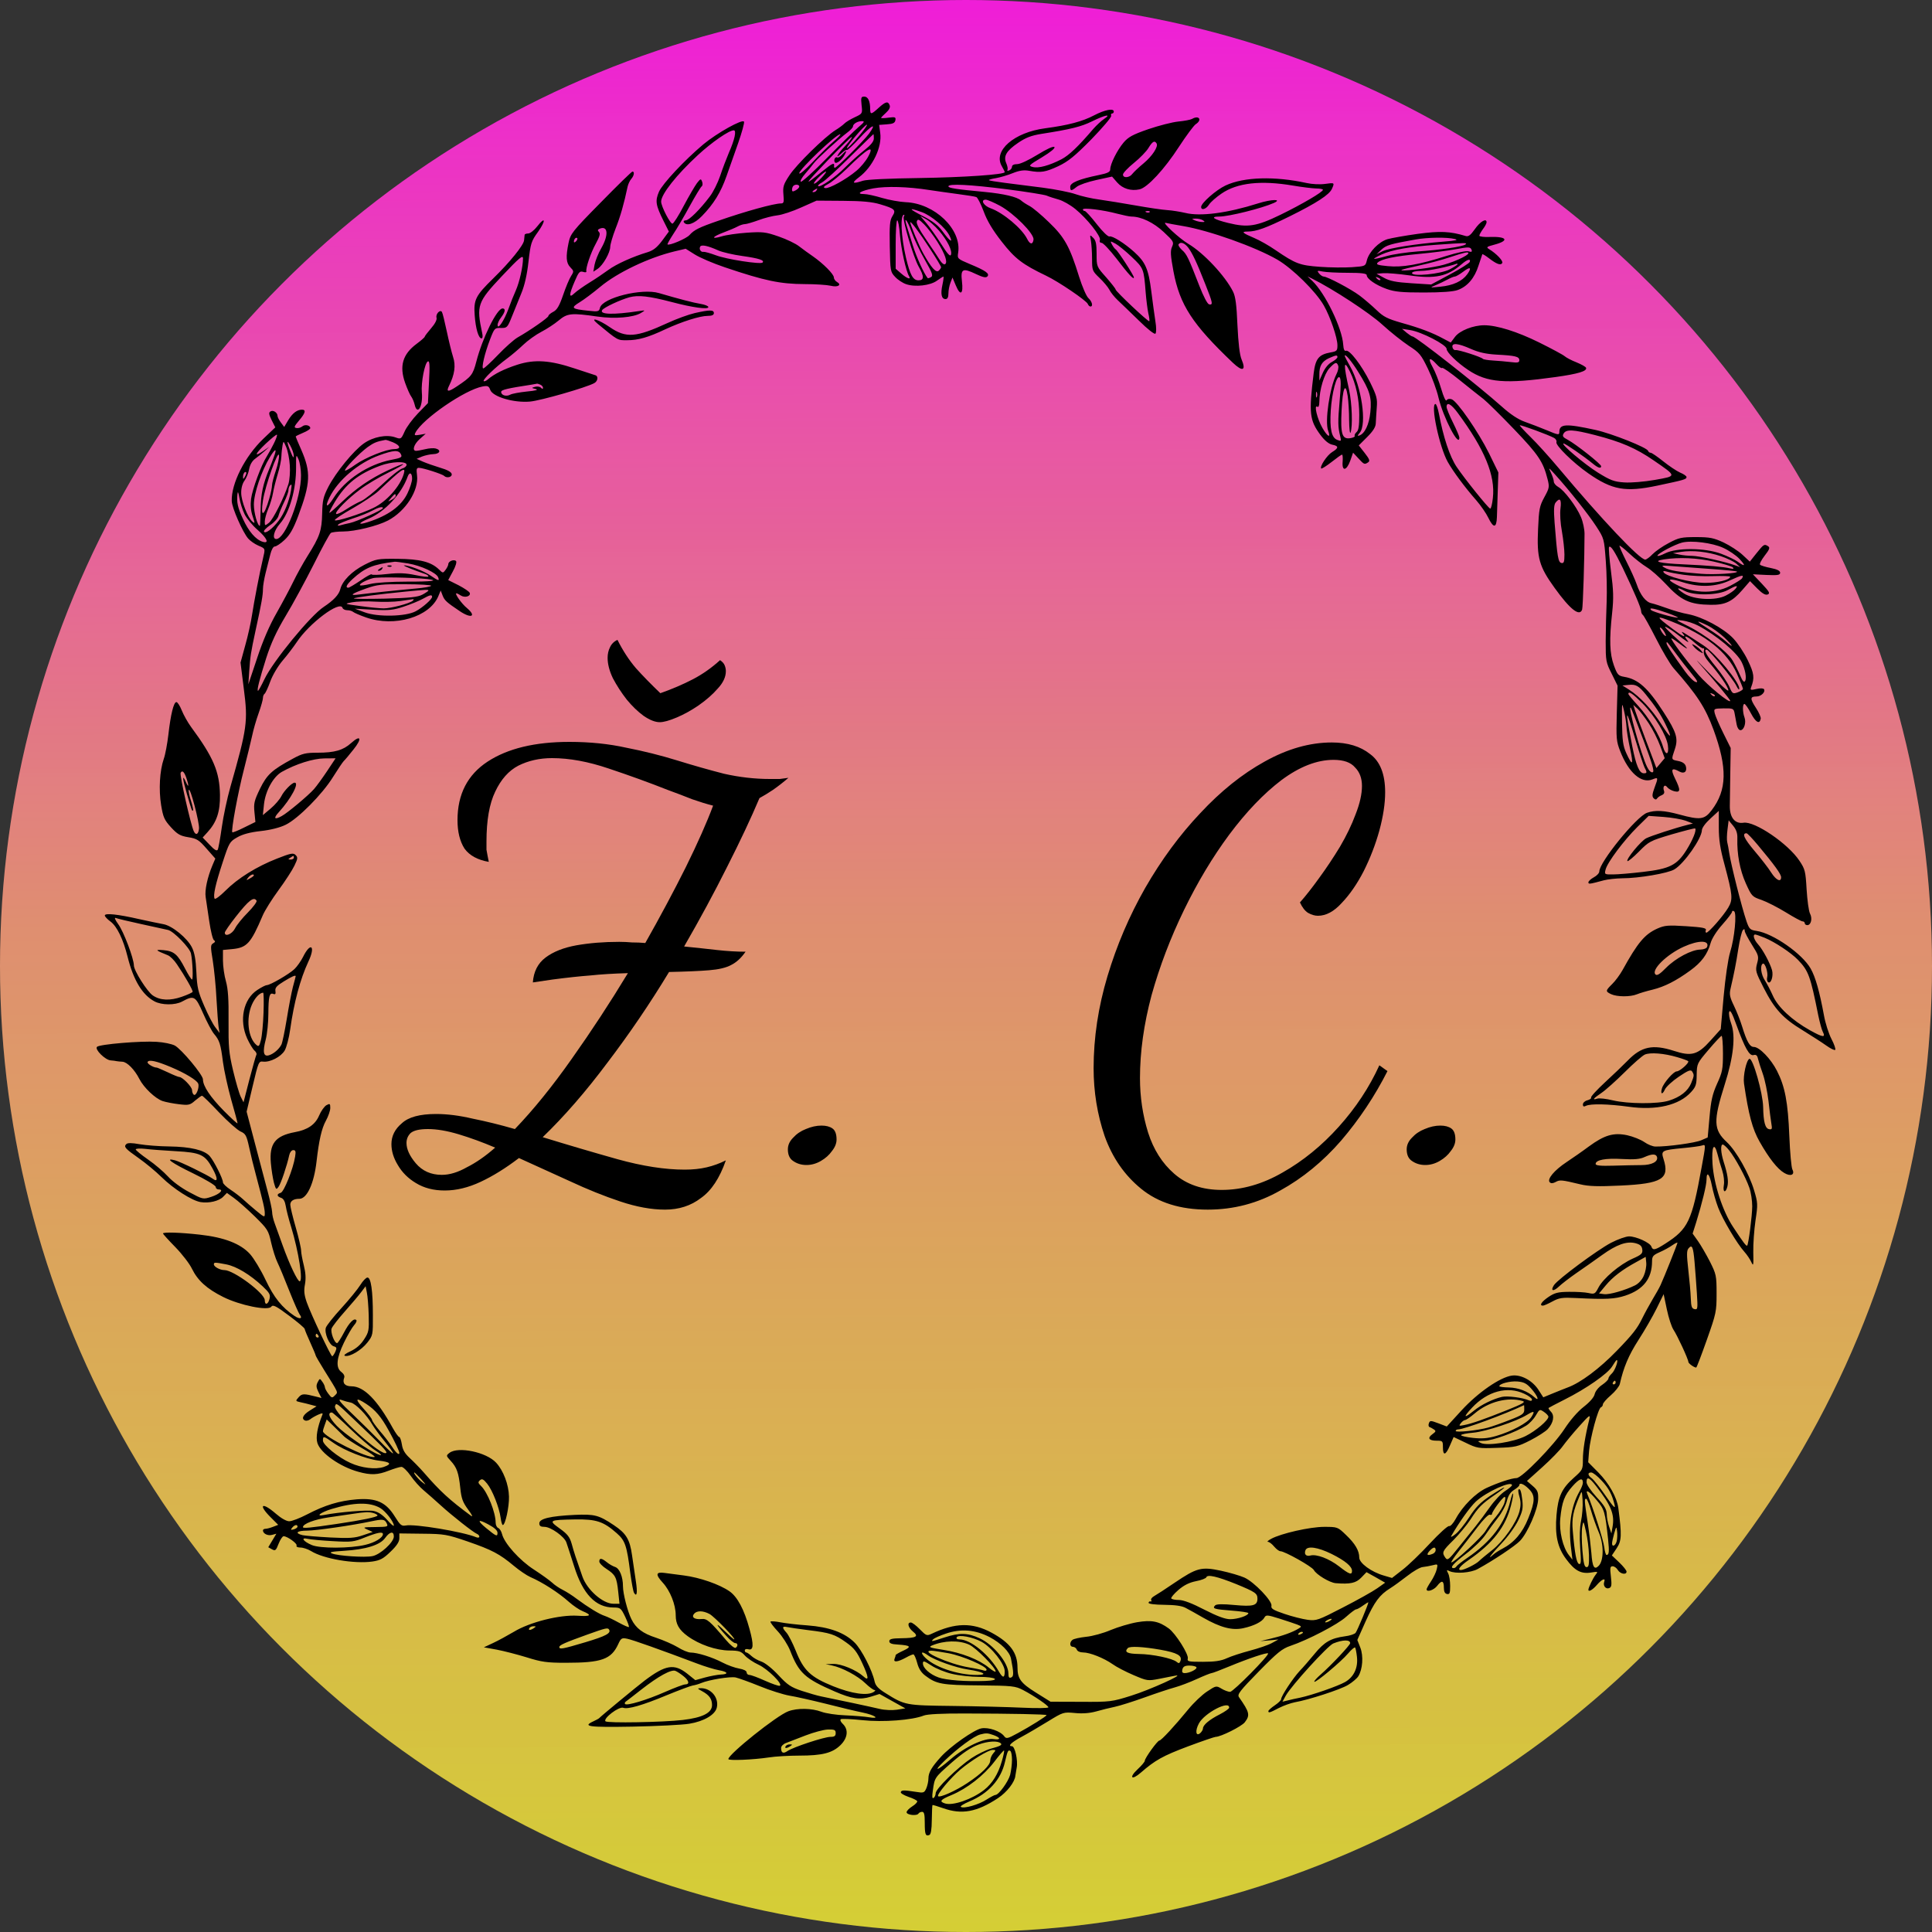 <svg width="20" height="20" viewBox="0 0 20 20" fill="none" xmlns="http://www.w3.org/2000/svg">
<rect x="0" y="0" width="20" height="20" fill="#333333" stroke="none"/>
<circle cx="10" cy="10" r="10" fill="url(#paint0_linear_63_634)"/>
<circle cx="10" cy="10" r="10" fill="black" fill-opacity="0.05"/>
<path d="M6.884 12.522C6.744 12.522 6.59 12.494 6.422 12.438C6.254 12.382 6.08 12.312 5.9 12.228C5.724 12.148 5.548 12.068 5.372 11.988C5.236 12.092 5.104 12.174 4.976 12.234C4.848 12.294 4.724 12.324 4.604 12.324C4.488 12.324 4.388 12.298 4.304 12.246C4.224 12.198 4.162 12.136 4.118 12.06C4.074 11.988 4.052 11.916 4.052 11.844C4.052 11.76 4.088 11.688 4.16 11.628C4.228 11.564 4.346 11.532 4.514 11.532C4.63 11.532 4.756 11.548 4.892 11.58C5.032 11.608 5.178 11.644 5.33 11.688C5.522 11.488 5.718 11.246 5.918 10.962C6.122 10.674 6.316 10.378 6.5 10.074C6.352 10.078 6.222 10.086 6.11 10.098C6.002 10.106 5.872 10.12 5.72 10.14L5.516 10.17C5.524 10.058 5.568 9.972 5.648 9.912C5.728 9.852 5.834 9.81 5.966 9.786C6.102 9.762 6.25 9.75 6.41 9.75C6.454 9.75 6.498 9.752 6.542 9.756C6.59 9.756 6.636 9.758 6.68 9.762C6.836 9.486 6.976 9.224 7.1 8.976C7.224 8.724 7.318 8.512 7.382 8.34C7.318 8.324 7.246 8.302 7.166 8.274C7.086 8.242 7.002 8.21 6.914 8.178C6.722 8.102 6.518 8.028 6.302 7.956C6.09 7.884 5.894 7.848 5.714 7.848C5.586 7.848 5.47 7.874 5.366 7.926C5.266 7.978 5.186 8.068 5.126 8.196C5.066 8.32 5.036 8.492 5.036 8.712C5.036 8.744 5.036 8.772 5.036 8.796C5.04 8.82 5.044 8.842 5.048 8.862C5.052 8.882 5.056 8.902 5.06 8.922C4.944 8.902 4.86 8.856 4.808 8.784C4.76 8.708 4.736 8.61 4.736 8.49C4.736 8.222 4.84 8.02 5.048 7.884C5.256 7.748 5.538 7.68 5.894 7.68C6.106 7.68 6.302 7.7 6.482 7.74C6.666 7.776 6.842 7.82 7.01 7.872C7.178 7.924 7.34 7.97 7.496 8.01C7.656 8.046 7.814 8.064 7.97 8.064C8.01 8.064 8.044 8.064 8.072 8.064C8.104 8.06 8.134 8.056 8.162 8.052C8.106 8.1 8.052 8.142 8 8.178C7.952 8.21 7.906 8.238 7.862 8.262C7.774 8.47 7.662 8.708 7.526 8.976C7.394 9.24 7.246 9.514 7.082 9.798C7.202 9.81 7.314 9.822 7.418 9.834C7.526 9.846 7.626 9.852 7.718 9.852C7.674 9.916 7.624 9.962 7.568 9.99C7.516 10.018 7.44 10.036 7.34 10.044C7.244 10.052 7.106 10.058 6.926 10.062C6.73 10.386 6.518 10.698 6.29 10.998C6.066 11.298 5.842 11.556 5.618 11.772C5.878 11.852 6.136 11.928 6.392 12C6.652 12.072 6.884 12.108 7.088 12.108C7.172 12.108 7.248 12.1 7.316 12.084C7.384 12.068 7.45 12.044 7.514 12.012C7.45 12.196 7.364 12.326 7.256 12.402C7.152 12.482 7.028 12.522 6.884 12.522ZM4.574 12.162C4.654 12.162 4.74 12.136 4.832 12.084C4.928 12.036 5.026 11.968 5.126 11.88C4.994 11.824 4.868 11.778 4.748 11.742C4.628 11.706 4.522 11.688 4.43 11.688C4.342 11.688 4.282 11.702 4.25 11.73C4.222 11.758 4.208 11.792 4.208 11.832C4.208 11.896 4.24 11.966 4.304 12.042C4.372 12.122 4.462 12.162 4.574 12.162ZM6.83 7.476C6.782 7.476 6.726 7.454 6.662 7.41C6.602 7.366 6.544 7.31 6.488 7.242C6.432 7.17 6.384 7.096 6.344 7.02C6.308 6.944 6.29 6.874 6.29 6.81C6.29 6.77 6.298 6.734 6.314 6.702C6.33 6.666 6.356 6.64 6.392 6.624C6.448 6.736 6.512 6.834 6.584 6.918C6.656 6.998 6.74 7.084 6.836 7.176C6.96 7.132 7.072 7.084 7.172 7.032C7.272 6.98 7.366 6.914 7.454 6.834C7.478 6.85 7.494 6.868 7.502 6.888C7.51 6.908 7.514 6.928 7.514 6.948C7.514 7.008 7.486 7.068 7.43 7.128C7.378 7.188 7.312 7.246 7.232 7.302C7.156 7.354 7.08 7.396 7.004 7.428C6.928 7.46 6.87 7.476 6.83 7.476ZM8.348 12.06C8.296 12.06 8.25 12.046 8.21 12.018C8.174 11.994 8.156 11.954 8.156 11.898C8.156 11.854 8.174 11.814 8.21 11.778C8.246 11.738 8.29 11.708 8.342 11.688C8.398 11.664 8.452 11.652 8.504 11.652C8.552 11.652 8.59 11.662 8.618 11.682C8.646 11.702 8.66 11.74 8.66 11.796C8.66 11.836 8.644 11.876 8.612 11.916C8.584 11.956 8.546 11.99 8.498 12.018C8.45 12.046 8.4 12.06 8.348 12.06ZM12.503 12.522C12.219 12.522 11.989 12.45 11.813 12.306C11.641 12.166 11.515 11.984 11.435 11.76C11.359 11.536 11.321 11.302 11.321 11.058C11.321 10.742 11.369 10.424 11.465 10.104C11.561 9.784 11.691 9.48 11.855 9.192C12.023 8.9 12.213 8.642 12.425 8.418C12.637 8.19 12.859 8.012 13.091 7.884C13.327 7.752 13.559 7.686 13.787 7.686C13.951 7.686 14.083 7.726 14.183 7.806C14.287 7.882 14.339 8.014 14.339 8.202C14.339 8.318 14.319 8.45 14.279 8.598C14.239 8.742 14.185 8.882 14.117 9.018C14.049 9.15 13.973 9.26 13.889 9.348C13.809 9.436 13.727 9.48 13.643 9.48C13.611 9.48 13.577 9.47 13.541 9.45C13.509 9.43 13.481 9.394 13.457 9.342C13.517 9.274 13.583 9.19 13.655 9.09C13.731 8.986 13.803 8.878 13.871 8.766C13.939 8.65 13.993 8.538 14.033 8.43C14.077 8.318 14.099 8.22 14.099 8.136C14.099 8.056 14.075 7.992 14.027 7.944C13.983 7.892 13.909 7.866 13.805 7.866C13.633 7.866 13.453 7.936 13.265 8.076C13.081 8.216 12.901 8.404 12.725 8.64C12.553 8.872 12.397 9.132 12.257 9.42C12.117 9.708 12.005 10.002 11.921 10.302C11.841 10.602 11.801 10.888 11.801 11.16C11.801 11.356 11.829 11.544 11.885 11.724C11.941 11.9 12.031 12.042 12.155 12.15C12.283 12.262 12.447 12.318 12.647 12.318C12.859 12.318 13.069 12.258 13.277 12.138C13.489 12.018 13.683 11.86 13.859 11.664C14.035 11.468 14.175 11.256 14.279 11.028L14.363 11.088C14.231 11.348 14.071 11.588 13.883 11.808C13.695 12.024 13.485 12.196 13.253 12.324C13.021 12.456 12.771 12.522 12.503 12.522ZM14.754 12.06C14.702 12.06 14.656 12.046 14.616 12.018C14.58 11.994 14.562 11.954 14.562 11.898C14.562 11.854 14.58 11.814 14.616 11.778C14.652 11.738 14.696 11.708 14.748 11.688C14.804 11.664 14.858 11.652 14.91 11.652C14.958 11.652 14.996 11.662 15.024 11.682C15.052 11.702 15.066 11.74 15.066 11.796C15.066 11.836 15.05 11.876 15.018 11.916C14.99 11.956 14.952 11.99 14.904 12.018C14.856 12.046 14.806 12.06 14.754 12.06Z" fill="black"/>
<path fill-rule="evenodd" clip-rule="evenodd" d="M8.919 1.088C8.929 1.176 8.929 1.176 8.848 1.214C8.803 1.235 8.755 1.264 8.74 1.28C8.725 1.295 8.684 1.326 8.649 1.347C8.537 1.417 8.244 1.704 8.172 1.815C8.11 1.909 8.103 1.932 8.11 2.014C8.117 2.094 8.114 2.106 8.084 2.106C8.013 2.106 7.718 2.187 7.437 2.285C7.236 2.354 7.185 2.38 7.138 2.433C7.106 2.47 6.926 2.546 6.91 2.53C6.907 2.526 6.933 2.48 6.968 2.426C7.004 2.373 7.081 2.242 7.139 2.135C7.198 2.028 7.254 1.935 7.264 1.929C7.274 1.922 7.276 1.9 7.268 1.88C7.256 1.847 7.251 1.849 7.214 1.897C7.192 1.927 7.131 2.031 7.079 2.129C7.028 2.227 6.975 2.311 6.962 2.315C6.94 2.322 6.844 2.136 6.844 2.087C6.844 2.011 7.003 1.81 7.224 1.606C7.369 1.472 7.547 1.349 7.596 1.349C7.626 1.349 7.606 1.444 7.545 1.582C7.52 1.641 7.479 1.748 7.455 1.821C7.43 1.894 7.382 1.99 7.348 2.034C7.247 2.168 7.133 2.281 7.099 2.281C7.082 2.281 7.073 2.289 7.079 2.3C7.106 2.345 7.187 2.318 7.266 2.237C7.388 2.112 7.461 1.993 7.521 1.823C7.55 1.739 7.605 1.583 7.643 1.477C7.68 1.37 7.707 1.273 7.702 1.26C7.69 1.227 7.42 1.378 7.28 1.495C7.085 1.659 6.859 1.901 6.822 1.984C6.781 2.079 6.787 2.123 6.868 2.285L6.924 2.397L6.854 2.492C6.801 2.562 6.763 2.592 6.706 2.61C6.552 2.656 6.381 2.733 6.298 2.794C6.252 2.828 6.163 2.888 6.101 2.926C6.038 2.965 5.969 3.014 5.945 3.037C5.888 3.092 5.889 3.051 5.95 2.911C5.989 2.818 6.002 2.804 6.035 2.814C6.056 2.821 6.072 2.82 6.07 2.811C6.061 2.777 6.116 2.615 6.168 2.522C6.208 2.448 6.217 2.418 6.2 2.401C6.184 2.385 6.187 2.376 6.209 2.367C6.295 2.333 6.302 2.434 6.224 2.57C6.193 2.623 6.163 2.7 6.155 2.74L6.142 2.813L6.187 2.783C6.243 2.745 6.316 2.616 6.317 2.556C6.317 2.531 6.342 2.445 6.373 2.365C6.423 2.239 6.46 2.107 6.497 1.932C6.503 1.905 6.52 1.869 6.535 1.852C6.564 1.819 6.571 1.776 6.547 1.776C6.539 1.776 6.392 1.919 6.22 2.095C5.924 2.395 5.906 2.419 5.886 2.513C5.856 2.658 5.86 2.722 5.904 2.767C5.941 2.805 5.942 2.81 5.912 2.857C5.894 2.884 5.857 2.973 5.829 3.055C5.79 3.168 5.766 3.208 5.727 3.228C5.7 3.242 5.677 3.261 5.677 3.271C5.677 3.288 5.486 3.421 5.357 3.494C5.321 3.515 5.23 3.595 5.156 3.673C5.082 3.75 5.013 3.814 5.003 3.814C4.981 3.814 5.016 3.661 5.074 3.511C5.118 3.397 5.122 3.393 5.185 3.395C5.248 3.396 5.253 3.392 5.298 3.28C5.324 3.216 5.368 3.107 5.396 3.038C5.431 2.954 5.456 2.843 5.471 2.708C5.493 2.518 5.499 2.497 5.569 2.401C5.653 2.282 5.647 2.233 5.561 2.344C5.53 2.384 5.488 2.417 5.468 2.417C5.449 2.417 5.432 2.423 5.431 2.431C5.43 2.439 5.427 2.465 5.425 2.488C5.419 2.54 5.28 2.712 5.107 2.881C4.923 3.061 4.902 3.102 4.914 3.264C4.924 3.404 4.954 3.503 4.985 3.503C4.996 3.503 4.999 3.48 4.992 3.45C4.93 3.16 4.941 3.129 5.197 2.857C5.377 2.666 5.414 2.636 5.414 2.675C5.414 2.759 5.378 2.919 5.34 3.006C5.319 3.052 5.284 3.139 5.263 3.199C5.219 3.319 5.152 3.419 5.151 3.365C5.15 3.348 5.167 3.312 5.188 3.285C5.231 3.228 5.236 3.193 5.202 3.193C5.144 3.194 4.994 3.498 4.931 3.743C4.895 3.881 4.88 3.899 4.731 3.999C4.638 4.061 4.616 4.059 4.649 3.993C4.706 3.878 4.72 3.784 4.69 3.694C4.675 3.648 4.646 3.529 4.625 3.43C4.604 3.331 4.582 3.241 4.575 3.23C4.557 3.199 4.508 3.251 4.519 3.289C4.525 3.309 4.504 3.351 4.463 3.398C4.427 3.44 4.397 3.479 4.397 3.485C4.397 3.492 4.359 3.525 4.312 3.56C4.168 3.667 4.132 3.79 4.194 3.964C4.216 4.025 4.244 4.089 4.257 4.105C4.269 4.121 4.285 4.158 4.292 4.187C4.319 4.307 4.38 4.208 4.367 4.065C4.357 3.96 4.398 3.752 4.43 3.741C4.448 3.735 4.45 3.783 4.441 3.953L4.43 4.173L4.327 4.279C4.27 4.338 4.207 4.423 4.188 4.468C4.153 4.546 4.15 4.548 4.094 4.528C4.003 4.495 3.863 4.522 3.767 4.59C3.659 4.666 3.478 4.888 3.399 5.04C3.347 5.142 3.338 5.179 3.335 5.315C3.331 5.493 3.311 5.553 3.184 5.755C3.137 5.83 3.07 5.951 3.036 6.022C3.001 6.094 2.923 6.24 2.863 6.346C2.79 6.473 2.721 6.633 2.662 6.812L2.571 7.084L2.58 6.948C2.591 6.792 2.596 6.757 2.645 6.53C2.707 6.247 2.722 6.161 2.722 6.099C2.722 6.065 2.735 5.99 2.75 5.93C2.765 5.871 2.787 5.785 2.798 5.74C2.81 5.69 2.829 5.657 2.845 5.657C2.86 5.657 2.906 5.627 2.946 5.589C3.001 5.537 3.036 5.477 3.087 5.342C3.215 5.002 3.22 4.888 3.119 4.657C3.087 4.585 3.061 4.523 3.061 4.519C3.061 4.515 3.095 4.498 3.136 4.481C3.178 4.464 3.212 4.442 3.212 4.432C3.212 4.402 3.156 4.39 3.128 4.415C3.113 4.427 3.086 4.435 3.068 4.431C3.04 4.426 3.045 4.414 3.095 4.354C3.161 4.277 3.171 4.241 3.126 4.241C3.075 4.241 3.028 4.277 2.984 4.349L2.942 4.42L2.908 4.374C2.889 4.349 2.873 4.318 2.873 4.306C2.873 4.271 2.827 4.241 2.8 4.259C2.78 4.271 2.783 4.289 2.812 4.349L2.85 4.424L2.725 4.543C2.535 4.725 2.393 5.006 2.399 5.187C2.401 5.257 2.511 5.507 2.569 5.575C2.59 5.599 2.637 5.632 2.674 5.648C2.749 5.68 2.747 5.676 2.722 5.783C2.688 5.926 2.63 6.228 2.609 6.366C2.598 6.44 2.567 6.582 2.539 6.68L2.49 6.859L2.524 7.131C2.568 7.469 2.559 7.535 2.385 8.146C2.352 8.262 2.312 8.449 2.296 8.564C2.28 8.678 2.261 8.783 2.254 8.796C2.245 8.813 2.219 8.798 2.17 8.745L2.098 8.67L2.149 8.614C2.243 8.511 2.28 8.401 2.277 8.228C2.273 7.989 2.21 7.84 1.977 7.524C1.944 7.479 1.901 7.402 1.882 7.355C1.863 7.307 1.838 7.268 1.826 7.268C1.798 7.268 1.767 7.394 1.743 7.605C1.732 7.699 1.711 7.813 1.695 7.857C1.653 7.979 1.642 8.174 1.668 8.335C1.689 8.461 1.701 8.488 1.77 8.564C1.837 8.637 1.865 8.653 1.95 8.667C2.038 8.681 2.06 8.695 2.139 8.786L2.229 8.888L2.2 8.956C2.147 9.081 2.118 9.217 2.129 9.286C2.135 9.323 2.152 9.436 2.166 9.536C2.181 9.636 2.202 9.725 2.215 9.733C2.231 9.743 2.229 9.752 2.207 9.765C2.179 9.781 2.178 9.797 2.203 9.947C2.217 10.037 2.235 10.214 2.241 10.341C2.248 10.467 2.258 10.598 2.263 10.632L2.273 10.693L2.23 10.636C2.205 10.605 2.153 10.504 2.114 10.413C2.051 10.268 2.04 10.223 2.033 10.065C2.027 9.936 2.014 9.861 1.987 9.808C1.939 9.711 1.781 9.582 1.691 9.567C1.653 9.56 1.541 9.537 1.442 9.515C1.219 9.464 1.085 9.45 1.085 9.477C1.085 9.488 1.111 9.516 1.144 9.54C1.211 9.589 1.276 9.724 1.321 9.905C1.381 10.146 1.473 10.299 1.599 10.366C1.673 10.406 1.813 10.407 1.885 10.368C2.009 10.301 2.023 10.309 2.102 10.489C2.142 10.58 2.193 10.676 2.215 10.702C2.272 10.769 2.284 10.805 2.308 10.994C2.32 11.084 2.359 11.261 2.394 11.386C2.43 11.511 2.459 11.62 2.459 11.628C2.459 11.636 2.395 11.578 2.316 11.498C2.176 11.355 2.101 11.243 2.101 11.174C2.101 11.127 1.879 10.861 1.809 10.823C1.778 10.807 1.694 10.789 1.621 10.785C1.46 10.774 1.029 10.81 1.004 10.837C0.978 10.863 1.089 10.973 1.145 10.977C1.169 10.979 1.197 10.982 1.207 10.985C1.217 10.987 1.245 10.99 1.268 10.991C1.316 10.994 1.393 11.072 1.442 11.168C1.488 11.259 1.607 11.372 1.683 11.398C1.716 11.409 1.793 11.424 1.853 11.431C1.952 11.443 1.967 11.44 2.02 11.393C2.052 11.366 2.084 11.343 2.091 11.343C2.099 11.343 2.178 11.42 2.267 11.515C2.357 11.609 2.457 11.698 2.49 11.713C2.542 11.736 2.552 11.753 2.579 11.876C2.595 11.951 2.626 12.078 2.648 12.158C2.728 12.459 2.741 12.517 2.741 12.561C2.741 12.605 2.738 12.604 2.652 12.533C2.603 12.492 2.541 12.439 2.515 12.414C2.489 12.39 2.432 12.346 2.388 12.317C2.344 12.288 2.308 12.254 2.308 12.24C2.308 12.202 2.215 12.018 2.171 11.968C2.115 11.905 1.971 11.871 1.753 11.868C1.649 11.867 1.511 11.856 1.446 11.845C1.364 11.83 1.32 11.83 1.307 11.844C1.279 11.872 1.295 11.89 1.437 11.99C1.507 12.039 1.613 12.127 1.673 12.186C1.796 12.307 1.987 12.429 2.076 12.444C2.163 12.458 2.267 12.434 2.311 12.388L2.349 12.349L2.421 12.401C2.461 12.429 2.558 12.515 2.636 12.591C2.771 12.724 2.779 12.737 2.807 12.864C2.824 12.938 2.853 13.03 2.872 13.068C2.891 13.107 2.946 13.238 2.994 13.361C3.043 13.484 3.092 13.595 3.103 13.609C3.136 13.651 3.103 13.659 3.049 13.623C2.919 13.536 2.836 13.432 2.75 13.251C2.702 13.149 2.629 13.028 2.589 12.983C2.492 12.875 2.322 12.809 2.068 12.781C1.864 12.758 1.687 12.753 1.687 12.769C1.687 12.774 1.744 12.838 1.815 12.91C1.885 12.982 1.963 13.083 1.987 13.134C2.047 13.256 2.14 13.341 2.31 13.426C2.484 13.513 2.776 13.572 2.808 13.527C2.825 13.503 2.856 13.518 2.991 13.619C3.08 13.685 3.153 13.747 3.154 13.757C3.155 13.767 3.181 13.83 3.212 13.898C3.243 13.966 3.268 14.026 3.268 14.032C3.268 14.037 3.307 14.105 3.355 14.182C3.511 14.433 3.501 14.409 3.467 14.445C3.438 14.475 3.433 14.473 3.399 14.428C3.379 14.402 3.363 14.371 3.363 14.359C3.362 14.348 3.351 14.322 3.336 14.303C3.311 14.267 3.31 14.268 3.289 14.308C3.271 14.342 3.273 14.363 3.297 14.411L3.328 14.472L3.277 14.459C3.144 14.425 3.126 14.425 3.091 14.465C3.057 14.503 3.058 14.504 3.111 14.516C3.14 14.522 3.19 14.534 3.221 14.543L3.277 14.558L3.207 14.602C3.136 14.646 3.116 14.689 3.16 14.706C3.173 14.71 3.196 14.704 3.212 14.692C3.227 14.679 3.264 14.658 3.293 14.645C3.336 14.626 3.345 14.627 3.337 14.646C3.285 14.774 3.267 14.88 3.286 14.939C3.319 15.043 3.522 15.185 3.71 15.236C3.84 15.272 3.91 15.269 4.025 15.224C4.08 15.203 4.138 15.185 4.156 15.185C4.173 15.185 4.216 15.227 4.251 15.277C4.286 15.328 4.347 15.396 4.386 15.428C4.424 15.46 4.504 15.53 4.563 15.584C4.677 15.688 4.899 15.863 4.938 15.879C4.951 15.884 4.962 15.897 4.962 15.907C4.962 15.918 4.947 15.921 4.929 15.913C4.793 15.857 4.293 15.773 4.199 15.792C4.157 15.8 4.142 15.787 4.088 15.7C3.995 15.55 3.897 15.506 3.694 15.521C3.513 15.536 3.365 15.58 3.179 15.677C3.104 15.716 3.021 15.748 2.994 15.748C2.965 15.748 2.91 15.717 2.856 15.67C2.712 15.545 2.668 15.573 2.801 15.706L2.88 15.785L2.828 15.805C2.8 15.816 2.764 15.826 2.749 15.826C2.734 15.826 2.722 15.833 2.722 15.843C2.722 15.876 2.772 15.901 2.816 15.889L2.861 15.877L2.819 15.947L2.777 16.017L2.815 16.038C2.85 16.057 2.857 16.051 2.884 15.981C2.901 15.938 2.924 15.903 2.936 15.903C2.975 15.903 3.082 15.981 3.07 16C3.064 16.011 3.081 16.02 3.109 16.02C3.137 16.02 3.186 16.036 3.219 16.056C3.348 16.137 3.667 16.191 3.854 16.165C3.935 16.153 3.968 16.136 4.043 16.063C4.107 16.002 4.134 15.96 4.134 15.925V15.874L4.374 15.877C4.6 15.879 4.626 15.884 4.84 15.957C5.094 16.045 5.17 16.085 5.32 16.21C5.376 16.257 5.453 16.309 5.489 16.325C5.618 16.381 5.784 16.488 5.891 16.584C5.934 16.622 5.997 16.665 6.03 16.678C6.133 16.721 6.117 16.735 5.979 16.726C5.795 16.714 5.484 16.792 5.32 16.892C5.252 16.932 5.155 16.985 5.103 17.009L5.009 17.053L5.142 17.077C5.216 17.091 5.355 17.127 5.453 17.157C5.606 17.205 5.661 17.213 5.856 17.213C6.228 17.213 6.327 17.178 6.4 17.02C6.428 16.958 6.437 16.953 6.492 16.964C6.548 16.975 6.84 17.079 7.211 17.219C7.294 17.251 7.398 17.282 7.442 17.29C7.536 17.306 7.547 17.332 7.46 17.335C7.427 17.337 7.354 17.35 7.299 17.365L7.198 17.393L7.112 17.324C6.979 17.22 6.89 17.234 6.675 17.396C6.598 17.454 6.218 17.768 6.204 17.785C6.199 17.791 6.171 17.806 6.143 17.819C6.025 17.873 6.092 17.882 6.548 17.874C6.799 17.869 7.063 17.856 7.136 17.844C7.287 17.819 7.402 17.752 7.42 17.678C7.445 17.576 7.361 17.474 7.253 17.476C7.216 17.477 7.218 17.48 7.268 17.507C7.342 17.547 7.371 17.587 7.371 17.651C7.371 17.731 7.273 17.781 7.069 17.805C6.861 17.829 6.288 17.839 6.268 17.819C6.24 17.79 6.408 17.662 6.452 17.679C6.498 17.697 6.652 17.653 6.899 17.55C7.028 17.497 7.151 17.451 7.172 17.448C7.194 17.445 7.232 17.434 7.258 17.423C7.339 17.389 7.558 17.353 7.616 17.365C7.646 17.372 7.758 17.412 7.864 17.455C7.971 17.499 8.109 17.542 8.171 17.553C8.234 17.563 8.403 17.601 8.548 17.637C8.692 17.674 8.864 17.715 8.929 17.728C9.06 17.755 9.118 17.798 8.995 17.777C8.954 17.77 8.845 17.761 8.752 17.757C8.66 17.754 8.548 17.737 8.503 17.72C8.405 17.683 8.254 17.68 8.161 17.715C8.042 17.758 7.54 18.16 7.54 18.21C7.54 18.228 7.798 18.217 7.958 18.193C8.027 18.182 8.17 18.174 8.274 18.174C8.512 18.174 8.616 18.147 8.699 18.067C8.776 17.992 8.786 17.905 8.725 17.846C8.703 17.826 8.694 17.804 8.704 17.797C8.714 17.791 8.814 17.795 8.926 17.807C9.141 17.83 9.444 17.807 9.564 17.759C9.6 17.745 9.753 17.737 9.987 17.738C10.47 17.739 10.834 17.746 10.834 17.755C10.834 17.766 10.665 17.872 10.537 17.941C10.431 17.999 10.417 18.002 10.396 17.974C10.357 17.92 10.233 17.878 10.159 17.892C10.082 17.907 9.84 18.077 9.741 18.186C9.644 18.293 9.611 18.349 9.611 18.41C9.611 18.439 9.601 18.485 9.589 18.513C9.568 18.56 9.561 18.562 9.48 18.549C9.357 18.53 9.331 18.53 9.325 18.552C9.321 18.563 9.357 18.584 9.404 18.601C9.451 18.616 9.492 18.637 9.495 18.646C9.498 18.656 9.475 18.68 9.443 18.7C9.411 18.72 9.385 18.747 9.385 18.76C9.385 18.789 9.492 18.801 9.508 18.774C9.514 18.764 9.531 18.756 9.546 18.756C9.567 18.756 9.573 18.783 9.573 18.869C9.573 18.99 9.581 19.011 9.62 18.996C9.637 18.989 9.645 18.941 9.646 18.839C9.647 18.758 9.65 18.689 9.653 18.686C9.656 18.683 9.705 18.698 9.762 18.718C9.956 18.787 10.111 18.759 10.33 18.615C10.424 18.553 10.506 18.447 10.511 18.382C10.512 18.374 10.518 18.336 10.525 18.298C10.539 18.223 10.506 18.077 10.476 18.077C10.428 18.077 10.469 18.037 10.575 17.98C10.64 17.945 10.764 17.872 10.85 17.819C11.005 17.724 11.009 17.722 11.127 17.733C11.206 17.741 11.28 17.735 11.346 17.717C11.401 17.701 11.488 17.68 11.54 17.669C11.592 17.658 11.731 17.614 11.851 17.571C11.97 17.528 12.109 17.482 12.161 17.468C12.213 17.454 12.316 17.415 12.39 17.381C12.464 17.347 12.533 17.32 12.542 17.32C12.552 17.32 12.635 17.288 12.727 17.25C12.923 17.169 13.116 17.104 13.127 17.116C13.143 17.132 12.766 17.514 12.734 17.514C12.715 17.514 12.675 17.499 12.645 17.481C12.591 17.449 12.588 17.449 12.496 17.51C12.444 17.544 12.357 17.627 12.303 17.693C12.162 17.865 12.021 18.018 12.002 18.018C11.982 18.018 11.851 18.2 11.851 18.227C11.851 18.238 11.817 18.278 11.776 18.316C11.683 18.403 11.714 18.434 11.81 18.35C11.958 18.221 12.039 18.176 12.297 18.079C12.444 18.024 12.573 17.98 12.584 17.98C12.637 17.98 12.853 17.872 12.886 17.829C12.943 17.755 12.935 17.725 12.826 17.569C12.806 17.541 12.834 17.504 13.03 17.304C13.223 17.107 13.272 17.067 13.358 17.038C13.539 16.977 13.849 16.816 13.935 16.737C13.982 16.695 14.028 16.66 14.038 16.66C14.048 16.66 14.081 16.642 14.111 16.62C14.141 16.598 14.165 16.584 14.165 16.588C14.165 16.608 14.05 16.882 14.033 16.903C14.023 16.916 13.973 16.933 13.922 16.939C13.776 16.959 13.709 16.998 13.609 17.12C13.558 17.182 13.488 17.263 13.452 17.3C13.383 17.375 13.262 17.558 13.262 17.59C13.262 17.601 13.232 17.63 13.196 17.654C13.16 17.678 13.131 17.705 13.13 17.713C13.13 17.735 13.143 17.731 13.239 17.681C13.288 17.656 13.362 17.63 13.403 17.622C13.547 17.597 13.874 17.491 13.954 17.443C13.998 17.417 14.046 17.376 14.061 17.353C14.106 17.28 14.116 17.144 14.082 17.056L14.051 16.977L14.137 16.784C14.228 16.582 14.282 16.509 14.391 16.442C14.428 16.419 14.507 16.361 14.568 16.314C14.629 16.266 14.701 16.224 14.728 16.222C14.755 16.219 14.802 16.211 14.832 16.203C14.884 16.189 14.886 16.191 14.873 16.245C14.866 16.276 14.839 16.332 14.814 16.37C14.788 16.408 14.768 16.445 14.768 16.452C14.768 16.486 14.844 16.461 14.878 16.416C14.925 16.355 14.947 16.361 14.947 16.436C14.947 16.476 14.957 16.496 14.979 16.501C15.007 16.506 15.012 16.493 15.012 16.418C15.012 16.368 15.003 16.309 14.991 16.287C14.973 16.251 14.974 16.249 15.005 16.264C15.067 16.294 15.225 16.282 15.298 16.242C15.461 16.153 15.681 16.006 15.734 15.952C15.813 15.871 15.921 15.623 15.923 15.518C15.925 15.446 15.917 15.426 15.866 15.382L15.807 15.331L15.967 15.187C16.055 15.108 16.15 15.01 16.178 14.97C16.206 14.931 16.282 14.838 16.348 14.765C16.453 14.648 16.465 14.639 16.453 14.69C16.409 14.868 16.386 15.013 16.386 15.108C16.386 15.212 16.384 15.216 16.292 15.298C16.168 15.408 16.129 15.492 16.113 15.683C16.095 15.891 16.123 16.02 16.213 16.14C16.301 16.259 16.366 16.295 16.469 16.279C16.543 16.267 16.545 16.268 16.517 16.303C16.491 16.336 16.443 16.435 16.443 16.457C16.443 16.483 16.486 16.459 16.53 16.408C16.583 16.347 16.623 16.33 16.607 16.375C16.592 16.415 16.623 16.454 16.658 16.44C16.683 16.43 16.686 16.409 16.676 16.321C16.665 16.23 16.668 16.214 16.694 16.214C16.711 16.214 16.735 16.231 16.748 16.253C16.773 16.294 16.838 16.306 16.838 16.269C16.838 16.257 16.804 16.214 16.762 16.174L16.686 16.102L16.736 16.027C16.787 15.949 16.79 15.894 16.753 15.612C16.738 15.5 16.657 15.356 16.546 15.243L16.441 15.137L16.45 15.02C16.462 14.882 16.544 14.578 16.573 14.568C16.584 14.564 16.593 14.55 16.593 14.538C16.593 14.525 16.63 14.482 16.676 14.443C16.721 14.404 16.762 14.352 16.768 14.328C16.807 14.154 16.86 14.029 16.961 13.872C17.025 13.773 17.11 13.625 17.15 13.544L17.222 13.397L17.255 13.554C17.273 13.641 17.304 13.735 17.323 13.764C17.364 13.825 17.478 14.072 17.478 14.099C17.478 14.114 17.537 14.157 17.559 14.157C17.564 14.157 17.613 14.028 17.669 13.87C17.766 13.596 17.77 13.577 17.77 13.39C17.77 13.205 17.766 13.19 17.701 13.06C17.663 12.986 17.607 12.89 17.577 12.847L17.522 12.77L17.559 12.653C17.619 12.458 17.666 12.268 17.666 12.211C17.666 12.118 17.698 12.154 17.721 12.272C17.733 12.335 17.762 12.437 17.786 12.5C17.834 12.626 17.982 12.875 18.058 12.959C18.085 12.989 18.117 13.037 18.13 13.066C18.151 13.112 18.153 13.1 18.15 12.963C18.148 12.878 18.159 12.729 18.173 12.633C18.198 12.466 18.197 12.451 18.158 12.321C18.106 12.148 17.974 11.915 17.877 11.824C17.737 11.694 17.734 11.607 17.855 11.224C17.946 10.939 17.968 10.723 17.921 10.595C17.903 10.547 17.894 10.492 17.901 10.474C17.91 10.45 17.932 10.489 17.974 10.606C18.063 10.851 18.11 10.934 18.153 10.922C18.178 10.915 18.191 10.925 18.198 10.958C18.204 10.983 18.226 11.054 18.248 11.115C18.27 11.176 18.296 11.303 18.307 11.396C18.317 11.49 18.331 11.595 18.337 11.631C18.347 11.687 18.344 11.695 18.313 11.689C18.273 11.681 18.255 11.615 18.252 11.459C18.249 11.316 18.145 10.949 18.11 10.961C18.079 10.972 18.042 11.137 18.054 11.217C18.101 11.539 18.141 11.688 18.215 11.818C18.313 11.991 18.4 12.101 18.47 12.142C18.536 12.182 18.583 12.162 18.555 12.107C18.544 12.087 18.53 11.931 18.523 11.76C18.509 11.409 18.478 11.247 18.395 11.085C18.332 10.961 18.213 10.838 18.156 10.838C18.114 10.838 18.083 10.784 18.034 10.625C18.016 10.566 17.978 10.47 17.95 10.412C17.907 10.324 17.901 10.293 17.914 10.237C17.952 10.072 17.97 9.983 17.995 9.822C18.01 9.727 18.031 9.64 18.042 9.629C18.055 9.614 18.061 9.616 18.061 9.635C18.061 9.65 18.095 9.715 18.136 9.78C18.206 9.891 18.209 9.901 18.189 9.975C18.17 10.048 18.174 10.062 18.258 10.227C18.369 10.445 18.456 10.541 18.662 10.666C18.751 10.721 18.86 10.791 18.905 10.823C18.95 10.855 18.992 10.876 18.998 10.868C19.005 10.861 18.988 10.81 18.959 10.755C18.93 10.699 18.895 10.589 18.881 10.508C18.836 10.265 18.794 10.115 18.744 10.027C18.657 9.873 18.354 9.662 18.185 9.637C18.117 9.627 18.108 9.618 18.08 9.538C18.031 9.395 17.918 8.947 17.901 8.83C17.895 8.787 17.885 8.737 17.88 8.717C17.875 8.698 17.876 8.639 17.883 8.587L17.895 8.492L17.941 8.548C17.974 8.588 17.987 8.626 17.985 8.678C17.98 8.841 18.011 9.007 18.072 9.143C18.133 9.278 18.138 9.283 18.235 9.316C18.289 9.335 18.403 9.393 18.486 9.444C18.57 9.496 18.648 9.538 18.66 9.538C18.673 9.538 18.683 9.547 18.683 9.558C18.683 9.568 18.695 9.577 18.709 9.577C18.748 9.577 18.764 9.508 18.737 9.457C18.724 9.432 18.709 9.32 18.702 9.208C18.691 9.018 18.686 8.998 18.628 8.911C18.51 8.733 18.164 8.498 18.049 8.517C17.96 8.531 17.905 8.463 17.907 8.341C17.908 8.29 17.91 8.134 17.912 7.996L17.916 7.743L17.839 7.588C17.797 7.503 17.757 7.411 17.751 7.384C17.74 7.336 17.742 7.335 17.843 7.333C17.943 7.332 17.947 7.334 17.957 7.387C17.963 7.418 17.972 7.469 17.978 7.501C17.984 7.534 18.001 7.559 18.017 7.559C18.054 7.559 18.079 7.481 18.059 7.427C18.038 7.37 18.038 7.287 18.058 7.287C18.067 7.287 18.098 7.331 18.126 7.385C18.176 7.479 18.215 7.501 18.227 7.44C18.23 7.424 18.207 7.373 18.176 7.326C18.115 7.232 18.116 7.21 18.183 7.21C18.23 7.21 18.278 7.164 18.261 7.135C18.254 7.124 18.222 7.123 18.183 7.132C18.124 7.146 18.117 7.144 18.127 7.116C18.165 7.017 18.159 6.972 18.093 6.835C18.056 6.758 17.988 6.656 17.941 6.607C17.84 6.502 17.623 6.386 17.476 6.358C17.418 6.348 17.321 6.32 17.259 6.297C17.198 6.275 17.125 6.251 17.097 6.245C17.037 6.233 16.981 6.161 16.942 6.046C16.927 6.002 16.879 5.896 16.836 5.811C16.793 5.726 16.761 5.653 16.765 5.649C16.769 5.645 16.816 5.682 16.869 5.732C16.922 5.782 17.002 5.844 17.046 5.871C17.09 5.897 17.178 5.975 17.241 6.042C17.402 6.217 17.49 6.258 17.71 6.261C17.858 6.263 17.931 6.229 18.037 6.107L18.116 6.016L18.191 6.092C18.244 6.145 18.276 6.163 18.299 6.154C18.326 6.143 18.317 6.126 18.239 6.043L18.146 5.945L18.287 5.952C18.403 5.957 18.428 5.953 18.428 5.929C18.428 5.909 18.397 5.893 18.331 5.88C18.278 5.87 18.227 5.854 18.22 5.846C18.212 5.838 18.234 5.796 18.268 5.752C18.317 5.689 18.325 5.669 18.304 5.655C18.264 5.629 18.259 5.632 18.184 5.726L18.114 5.814L18.038 5.743C17.996 5.704 17.908 5.647 17.843 5.616C17.74 5.568 17.7 5.56 17.556 5.56C17.405 5.56 17.378 5.566 17.274 5.622C17.21 5.655 17.135 5.708 17.106 5.738C17.078 5.768 17.044 5.792 17.032 5.793C16.974 5.794 16.586 5.383 16.132 4.842C16.039 4.731 15.91 4.588 15.845 4.525C15.78 4.461 15.73 4.407 15.733 4.403C15.741 4.395 16.033 4.503 16.087 4.533C16.106 4.543 16.117 4.563 16.112 4.577C16.1 4.609 16.285 4.791 16.442 4.9C16.69 5.073 16.826 5.097 17.158 5.027C17.436 4.968 17.459 4.962 17.459 4.938C17.459 4.928 17.429 4.907 17.392 4.892C17.356 4.876 17.277 4.823 17.217 4.775C17.157 4.727 17.099 4.687 17.088 4.687C17.076 4.687 17.064 4.678 17.061 4.667C17.05 4.633 16.686 4.488 16.518 4.451C16.207 4.383 16.142 4.387 16.142 4.474C16.142 4.505 16.129 4.503 16.015 4.455C15.945 4.426 15.841 4.386 15.784 4.366C15.716 4.342 15.636 4.289 15.549 4.211C15.305 3.993 14.657 3.484 14.622 3.483C14.614 3.483 14.587 3.465 14.561 3.444L14.514 3.404L14.598 3.417C14.715 3.435 14.974 3.569 14.975 3.611C14.975 3.647 15.083 3.753 15.2 3.831C15.395 3.961 15.582 3.976 16.104 3.903C16.339 3.87 16.43 3.842 16.419 3.808C16.416 3.797 16.371 3.772 16.32 3.751C16.268 3.731 16.214 3.702 16.198 3.688C16.183 3.674 16.064 3.61 15.935 3.546C15.707 3.433 15.496 3.367 15.365 3.367C15.251 3.367 15.112 3.422 15.063 3.486L15.018 3.546L14.944 3.507C14.831 3.445 14.699 3.395 14.509 3.342C14.363 3.3 14.322 3.28 14.249 3.209C14.202 3.164 14.124 3.097 14.075 3.06C13.983 2.991 13.74 2.863 13.703 2.863C13.691 2.863 13.669 2.848 13.655 2.831C13.631 2.801 13.635 2.799 13.693 2.811C13.727 2.818 13.844 2.824 13.951 2.824C14.095 2.824 14.147 2.831 14.148 2.848C14.149 2.887 14.242 2.951 14.354 2.991C14.438 3.021 14.511 3.028 14.739 3.028C14.924 3.028 15.046 3.019 15.091 3.002C15.19 2.966 15.265 2.879 15.305 2.751C15.325 2.69 15.343 2.636 15.345 2.632C15.348 2.628 15.378 2.646 15.412 2.672C15.492 2.734 15.535 2.75 15.551 2.723C15.564 2.702 15.492 2.626 15.415 2.579C15.383 2.559 15.389 2.554 15.469 2.533C15.627 2.491 15.601 2.447 15.424 2.453C15.363 2.456 15.314 2.449 15.314 2.44C15.314 2.43 15.331 2.4 15.351 2.372C15.372 2.345 15.389 2.313 15.389 2.301C15.389 2.254 15.322 2.293 15.267 2.373C15.223 2.435 15.201 2.452 15.172 2.443C15.01 2.394 14.908 2.39 14.676 2.421C14.546 2.439 14.405 2.464 14.363 2.476C14.274 2.503 14.172 2.607 14.15 2.694C14.135 2.756 14.134 2.756 13.995 2.766C13.918 2.771 13.769 2.77 13.663 2.762C13.455 2.747 13.412 2.731 13.204 2.589C13.138 2.543 13.039 2.487 12.984 2.464C12.861 2.412 12.845 2.397 12.915 2.397C13.006 2.397 13.104 2.361 13.352 2.239C13.63 2.101 13.761 2.016 13.788 1.955C13.817 1.89 13.816 1.89 13.716 1.904C13.666 1.911 13.581 1.907 13.528 1.895C13.196 1.822 12.878 1.831 12.687 1.92C12.589 1.966 12.434 2.102 12.434 2.142C12.434 2.181 12.485 2.166 12.515 2.119C12.531 2.093 12.589 2.042 12.645 2.004C12.808 1.892 13.051 1.865 13.384 1.921C13.478 1.937 13.585 1.95 13.624 1.951C13.663 1.951 13.695 1.957 13.695 1.965C13.694 1.988 13.479 2.114 13.256 2.223C13.007 2.344 12.917 2.358 12.714 2.308C12.562 2.271 12.522 2.242 12.621 2.242C12.721 2.242 13.064 2.156 13.187 2.101C13.279 2.059 13.161 2.062 13.025 2.105C12.707 2.206 12.427 2.243 12.27 2.204C12.218 2.192 12.134 2.178 12.084 2.175C12.033 2.172 11.886 2.15 11.756 2.127C11.627 2.104 11.458 2.077 11.381 2.066C11.304 2.056 11.194 2.031 11.137 2.011C11.079 1.99 10.926 1.96 10.796 1.943C10.667 1.927 10.49 1.904 10.403 1.893C10.316 1.882 10.241 1.87 10.237 1.865C10.233 1.861 10.266 1.851 10.311 1.844C10.355 1.836 10.434 1.813 10.485 1.792C10.552 1.765 10.598 1.758 10.654 1.768C10.777 1.79 10.822 1.782 10.956 1.72C11.059 1.671 11.124 1.618 11.298 1.442C11.415 1.321 11.508 1.212 11.503 1.199C11.498 1.186 11.502 1.175 11.512 1.175C11.522 1.175 11.53 1.166 11.53 1.155C11.53 1.118 11.437 1.136 11.326 1.194C11.204 1.258 11.059 1.296 10.82 1.328C10.498 1.37 10.279 1.56 10.37 1.719C10.387 1.748 10.401 1.777 10.401 1.782C10.401 1.807 9.98 1.836 9.517 1.843C9.21 1.847 8.972 1.858 8.933 1.871C8.824 1.907 8.811 1.896 8.892 1.835C9.034 1.729 9.133 1.522 9.112 1.375L9.101 1.293L9.181 1.287C9.243 1.283 9.264 1.273 9.269 1.245C9.275 1.212 9.267 1.209 9.199 1.218C9.156 1.224 9.121 1.225 9.121 1.22C9.121 1.216 9.144 1.192 9.172 1.167C9.204 1.138 9.218 1.111 9.21 1.09C9.193 1.045 9.169 1.05 9.096 1.116C9.019 1.186 9.009 1.188 9.008 1.131C9.008 1.047 8.986 1 8.947 1C8.914 1 8.911 1.009 8.919 1.088ZM11.43 1.231C11.4 1.251 11.351 1.297 11.32 1.332C11.159 1.52 11.067 1.607 10.988 1.649C10.861 1.714 10.751 1.744 10.692 1.729C10.643 1.717 10.648 1.711 10.787 1.628C10.876 1.574 10.926 1.533 10.915 1.522C10.904 1.511 10.837 1.542 10.741 1.601C10.65 1.657 10.561 1.699 10.53 1.699C10.497 1.699 10.476 1.709 10.476 1.726C10.476 1.74 10.463 1.758 10.447 1.764C10.431 1.771 10.423 1.768 10.429 1.758C10.435 1.748 10.429 1.718 10.417 1.69C10.385 1.618 10.417 1.562 10.539 1.479C10.618 1.425 10.675 1.403 10.78 1.386C11.08 1.339 11.193 1.312 11.307 1.255C11.442 1.189 11.511 1.176 11.43 1.231ZM12.34 1.231C12.324 1.24 12.261 1.252 12.199 1.258C12.136 1.264 11.997 1.3 11.888 1.337C11.726 1.393 11.68 1.418 11.631 1.476C11.565 1.554 11.493 1.698 11.493 1.753C11.493 1.78 11.468 1.793 11.375 1.812C11.17 1.854 11.079 1.892 11.079 1.933C11.079 1.979 11.089 1.98 11.146 1.934C11.17 1.914 11.263 1.882 11.351 1.863L11.512 1.828L11.565 1.889C11.621 1.953 11.708 1.98 11.797 1.96C11.878 1.942 12.055 1.751 12.205 1.519C12.28 1.404 12.358 1.299 12.378 1.286C12.448 1.241 12.412 1.189 12.34 1.231ZM8.887 1.316C8.847 1.35 8.7 1.494 8.561 1.635C8.422 1.777 8.3 1.887 8.29 1.881C8.281 1.875 8.301 1.838 8.335 1.799C8.369 1.76 8.41 1.71 8.425 1.689C8.458 1.644 8.683 1.438 8.77 1.373C8.803 1.349 8.83 1.32 8.83 1.309C8.83 1.282 8.879 1.253 8.924 1.254C8.954 1.254 8.947 1.266 8.887 1.316ZM8.884 1.417C8.825 1.486 8.772 1.539 8.768 1.534C8.756 1.522 8.951 1.291 8.974 1.291C8.984 1.291 8.943 1.348 8.884 1.417ZM8.995 1.385C8.942 1.457 8.662 1.737 8.642 1.737C8.637 1.737 8.633 1.731 8.634 1.723C8.641 1.678 8.621 1.686 8.517 1.77C8.311 1.937 8.318 1.923 8.565 1.664C8.7 1.524 8.813 1.413 8.818 1.418C8.823 1.424 8.792 1.465 8.749 1.511C8.666 1.597 8.637 1.659 8.713 1.585C8.738 1.562 8.761 1.547 8.767 1.553C8.772 1.558 8.831 1.503 8.897 1.431C9.025 1.292 9.083 1.264 8.995 1.385ZM8.632 1.462C8.585 1.501 8.486 1.599 8.411 1.679C8.333 1.761 8.274 1.811 8.274 1.793C8.274 1.753 8.656 1.389 8.698 1.39C8.708 1.39 8.679 1.422 8.632 1.462ZM9.046 1.433C9.046 1.463 9.016 1.501 8.95 1.553C8.897 1.594 8.808 1.674 8.752 1.73C8.65 1.834 8.488 1.945 8.469 1.926C8.464 1.92 8.483 1.902 8.513 1.886C8.542 1.87 8.672 1.751 8.801 1.623C8.931 1.495 9.039 1.39 9.041 1.389C9.044 1.389 9.046 1.408 9.046 1.433ZM11.973 1.485C11.993 1.518 11.928 1.616 11.837 1.692C11.787 1.733 11.736 1.782 11.722 1.8C11.693 1.841 11.625 1.846 11.625 1.807C11.625 1.791 11.676 1.737 11.738 1.687C11.8 1.637 11.869 1.566 11.89 1.53C11.93 1.464 11.953 1.451 11.973 1.485ZM8.986 1.624C8.962 1.668 8.909 1.732 8.867 1.767C8.76 1.857 8.582 1.955 8.543 1.947C8.518 1.941 8.525 1.931 8.576 1.903C8.612 1.884 8.697 1.813 8.764 1.748C8.986 1.53 9.059 1.49 8.986 1.624ZM8.717 1.601C8.699 1.622 8.677 1.635 8.668 1.63C8.647 1.617 8.627 1.655 8.642 1.68C8.656 1.703 8.717 1.655 8.747 1.597C8.771 1.552 8.759 1.554 8.717 1.601ZM8.501 1.844C8.466 1.881 8.432 1.907 8.426 1.9C8.415 1.889 8.529 1.776 8.551 1.776C8.558 1.776 8.536 1.807 8.501 1.844ZM8.274 1.931C8.274 1.941 8.258 1.959 8.237 1.97C8.208 1.986 8.199 1.985 8.199 1.964C8.199 1.95 8.205 1.932 8.212 1.925C8.231 1.905 8.274 1.909 8.274 1.931ZM10.421 1.959C10.623 1.985 10.81 2.015 10.835 2.025C10.86 2.036 10.917 2.054 10.96 2.066C11.003 2.078 11.081 2.122 11.132 2.164C11.253 2.262 11.4 2.448 11.386 2.485C11.38 2.502 11.387 2.514 11.404 2.514C11.419 2.514 11.488 2.587 11.557 2.676C11.682 2.84 11.738 2.9 11.738 2.872C11.738 2.851 11.573 2.597 11.55 2.582C11.539 2.575 11.522 2.552 11.511 2.531C11.491 2.493 11.492 2.493 11.547 2.522C11.578 2.539 11.654 2.601 11.717 2.661C11.839 2.777 11.841 2.782 11.86 3.028C11.866 3.103 11.878 3.198 11.887 3.241C11.897 3.283 11.902 3.321 11.897 3.325C11.888 3.335 11.549 3.016 11.549 2.997C11.549 2.989 11.505 2.933 11.451 2.871C11.352 2.76 11.352 2.76 11.352 2.628C11.352 2.524 11.344 2.488 11.316 2.461C11.282 2.427 11.281 2.428 11.293 2.492C11.299 2.528 11.305 2.613 11.305 2.68C11.305 2.799 11.307 2.805 11.382 2.877C11.424 2.917 11.47 2.972 11.484 2.999C11.497 3.026 11.536 3.075 11.571 3.108C11.606 3.14 11.704 3.236 11.79 3.319C11.883 3.411 11.952 3.464 11.961 3.454C11.971 3.443 11.971 3.389 11.961 3.329C11.952 3.27 11.932 3.128 11.918 3.014C11.889 2.785 11.858 2.714 11.742 2.609C11.642 2.518 11.512 2.437 11.485 2.448C11.471 2.453 11.413 2.397 11.354 2.321C11.295 2.245 11.239 2.184 11.229 2.184C11.219 2.184 11.21 2.177 11.21 2.168C11.21 2.147 11.42 2.173 11.565 2.212C11.627 2.228 11.693 2.242 11.713 2.242C11.813 2.242 11.943 2.304 12.047 2.402C12.15 2.498 12.154 2.507 12.133 2.555C12.114 2.596 12.117 2.644 12.148 2.811C12.213 3.156 12.343 3.356 12.761 3.754C12.864 3.852 12.902 3.837 12.852 3.719C12.833 3.673 12.819 3.553 12.81 3.367C12.801 3.154 12.79 3.07 12.764 3.018C12.682 2.855 12.461 2.619 12.301 2.524C12.209 2.47 12.02 2.294 12.067 2.307C12.088 2.312 12.168 2.327 12.246 2.34C12.516 2.385 12.996 2.556 13.225 2.689C13.382 2.781 13.622 3.018 13.704 3.162C13.77 3.277 13.845 3.496 13.845 3.574C13.845 3.63 13.839 3.637 13.775 3.648C13.652 3.67 13.618 3.712 13.599 3.864C13.548 4.277 13.556 4.349 13.668 4.501C13.712 4.56 13.754 4.595 13.79 4.603C13.86 4.617 13.86 4.637 13.79 4.68C13.737 4.712 13.659 4.831 13.677 4.85C13.682 4.855 13.73 4.825 13.784 4.783C13.837 4.741 13.886 4.706 13.893 4.706C13.899 4.706 13.902 4.739 13.899 4.779C13.89 4.882 13.939 4.876 13.978 4.769L14.007 4.686L14.062 4.745C14.121 4.809 14.125 4.811 14.163 4.786C14.184 4.772 14.177 4.753 14.128 4.69L14.066 4.611L14.153 4.524C14.214 4.463 14.241 4.42 14.242 4.382C14.243 4.352 14.248 4.28 14.252 4.221C14.26 4.126 14.252 4.098 14.183 3.957C14.096 3.782 13.97 3.617 13.933 3.631C13.918 3.637 13.908 3.617 13.905 3.569C13.894 3.396 13.718 3.034 13.584 2.907L13.535 2.861L13.582 2.884C13.803 2.994 14.178 3.24 14.309 3.36C14.393 3.437 14.517 3.535 14.583 3.579C14.695 3.651 14.711 3.671 14.782 3.818C14.825 3.906 14.874 4.04 14.891 4.115C14.94 4.322 15.107 4.643 15.107 4.529C15.107 4.517 15.077 4.447 15.041 4.374C15.004 4.301 14.975 4.228 14.975 4.212C14.975 4.156 15.024 4.183 15.091 4.275C15.37 4.653 15.481 4.922 15.454 5.156C15.447 5.219 15.435 5.268 15.426 5.265C15.403 5.256 15.16 4.954 15.079 4.833C15.007 4.725 14.941 4.525 14.896 4.284C14.885 4.228 14.869 4.182 14.86 4.182C14.806 4.182 14.9 4.627 14.987 4.782C15.045 4.884 15.162 5.042 15.283 5.18C15.329 5.233 15.385 5.314 15.407 5.36C15.461 5.471 15.492 5.468 15.496 5.352C15.498 5.301 15.502 5.176 15.505 5.075L15.511 4.891L15.415 4.694C15.305 4.472 15.084 4.151 15.027 4.133C15.005 4.125 14.983 4.13 14.975 4.144C14.966 4.157 14.944 4.109 14.919 4.024C14.896 3.946 14.856 3.845 14.83 3.799C14.777 3.706 14.799 3.69 14.87 3.769C14.896 3.798 14.922 3.816 14.929 3.809C14.936 3.802 15.018 3.86 15.113 3.937C15.208 4.013 15.317 4.101 15.356 4.13C15.394 4.16 15.538 4.302 15.676 4.446C15.926 4.707 15.975 4.781 16.02 4.959C16.041 5.041 16.039 5.052 15.987 5.147C15.937 5.239 15.931 5.27 15.922 5.477C15.908 5.777 15.933 5.864 16.094 6.087C16.254 6.309 16.351 6.385 16.378 6.311C16.387 6.289 16.403 5.764 16.403 5.526C16.403 5.48 16.387 5.402 16.366 5.353C16.321 5.245 16.193 5.075 16.131 5.041C16.106 5.027 16.085 5.002 16.085 4.986C16.085 4.97 16.072 4.929 16.056 4.895C16.027 4.834 16.028 4.835 16.098 4.912C16.248 5.078 16.442 5.323 16.523 5.447C16.606 5.575 16.606 5.577 16.623 5.806C16.633 5.932 16.636 6.123 16.632 6.23C16.627 6.336 16.623 6.52 16.622 6.637C16.622 6.841 16.624 6.856 16.684 6.974L16.745 7.098L16.737 7.382C16.73 7.646 16.732 7.674 16.773 7.778C16.859 7.998 16.99 8.113 17.104 8.069C17.167 8.044 17.168 8.046 17.127 8.156C17.103 8.221 17.101 8.245 17.118 8.263C17.134 8.279 17.145 8.28 17.154 8.266C17.161 8.254 17.183 8.239 17.202 8.232C17.224 8.223 17.233 8.207 17.226 8.188C17.209 8.143 17.233 8.114 17.259 8.149C17.271 8.165 17.304 8.184 17.332 8.191C17.398 8.207 17.399 8.179 17.339 8.057C17.292 7.961 17.305 7.942 17.387 7.988C17.436 8.014 17.468 7.986 17.451 7.93C17.442 7.904 17.416 7.886 17.373 7.878C17.299 7.863 17.3 7.867 17.338 7.755C17.375 7.645 17.355 7.58 17.223 7.375C17.06 7.122 16.959 7.031 16.816 7.007C16.752 6.996 16.743 6.986 16.707 6.888C16.663 6.766 16.658 6.624 16.689 6.343C16.705 6.191 16.703 6.114 16.677 5.916C16.66 5.783 16.651 5.669 16.657 5.662C16.675 5.645 16.715 5.707 16.799 5.88C16.915 6.122 16.989 6.295 16.989 6.326C16.989 6.341 16.997 6.359 17.006 6.365C17.016 6.371 17.077 6.481 17.143 6.61C17.208 6.739 17.29 6.877 17.324 6.916C17.569 7.194 17.653 7.323 17.738 7.553C17.883 7.949 17.878 8.178 17.72 8.386C17.645 8.485 17.602 8.491 17.385 8.432C17.228 8.389 17.134 8.384 17.05 8.414C16.94 8.453 16.556 8.926 16.556 9.021C16.556 9.038 16.53 9.066 16.499 9.082C16.468 9.099 16.443 9.122 16.443 9.134C16.443 9.155 16.454 9.153 16.603 9.113C16.644 9.102 16.73 9.093 16.793 9.092C16.964 9.092 17.267 9.04 17.333 9C17.435 8.939 17.616 8.68 17.618 8.594C17.619 8.57 17.655 8.52 17.706 8.474L17.793 8.394L17.793 8.564C17.793 8.693 17.807 8.784 17.851 8.946C17.937 9.269 17.941 9.311 17.89 9.397C17.84 9.481 17.688 9.655 17.664 9.655C17.656 9.655 17.653 9.643 17.659 9.628C17.666 9.607 17.625 9.599 17.456 9.588C17.268 9.576 17.233 9.579 17.158 9.612C17.026 9.671 16.954 9.757 16.796 10.043C16.769 10.091 16.721 10.156 16.689 10.187C16.619 10.256 16.618 10.263 16.679 10.292C16.74 10.32 16.876 10.321 16.945 10.293C16.974 10.281 17.047 10.259 17.107 10.245C17.232 10.214 17.35 10.154 17.497 10.047C17.613 9.963 17.675 9.88 17.708 9.763C17.721 9.716 17.77 9.638 17.83 9.571C17.885 9.509 17.93 9.45 17.93 9.439C17.93 9.428 17.939 9.426 17.951 9.433C17.981 9.452 17.956 9.711 17.91 9.858C17.889 9.926 17.861 10.119 17.843 10.315L17.813 10.654L17.706 10.773C17.574 10.92 17.511 10.938 17.327 10.878C17.109 10.808 16.991 10.833 16.85 10.979C16.806 11.024 16.7 11.126 16.615 11.204C16.531 11.282 16.465 11.353 16.471 11.362C16.476 11.37 16.459 11.383 16.433 11.39C16.407 11.396 16.386 11.416 16.386 11.433C16.386 11.455 16.395 11.459 16.419 11.447C16.467 11.424 16.65 11.428 16.861 11.457C17.146 11.497 17.382 11.442 17.506 11.305C17.555 11.251 17.563 11.229 17.564 11.127C17.566 11.011 17.568 11.007 17.687 10.867C17.753 10.789 17.814 10.724 17.822 10.723C17.829 10.723 17.836 10.804 17.836 10.904C17.836 11.069 17.83 11.099 17.775 11.219C17.727 11.327 17.712 11.391 17.697 11.563L17.678 11.775L17.611 11.804C17.55 11.831 17.261 11.871 17.137 11.869C17.11 11.869 17.057 11.848 17.021 11.822C16.984 11.797 16.905 11.765 16.845 11.752C16.704 11.722 16.609 11.75 16.448 11.868C16.384 11.916 16.28 11.988 16.217 12.03C16.09 12.114 16.012 12.207 16.043 12.239C16.056 12.252 16.076 12.251 16.104 12.236C16.147 12.212 16.164 12.213 16.359 12.26C16.446 12.281 16.542 12.284 16.775 12.273C17.206 12.253 17.286 12.203 17.221 11.999C17.193 11.911 17.201 11.906 17.422 11.885C17.509 11.877 17.599 11.865 17.62 11.858C17.659 11.845 17.659 11.845 17.615 12.084C17.514 12.642 17.476 12.722 17.241 12.873C17.133 12.942 17.11 12.947 17.095 12.904C17.08 12.864 16.938 12.799 16.864 12.799C16.832 12.799 16.747 12.829 16.676 12.866C16.534 12.941 16.129 13.241 16.087 13.303C16.047 13.364 16.079 13.374 16.137 13.319C16.166 13.291 16.248 13.228 16.32 13.178C16.393 13.128 16.511 13.045 16.583 12.993C16.736 12.883 16.84 12.846 16.932 12.87C16.979 12.883 16.997 12.899 17.001 12.935C17.006 12.976 16.993 12.989 16.9 13.03C16.767 13.09 16.596 13.234 16.547 13.329C16.512 13.396 16.506 13.399 16.443 13.385C16.407 13.377 16.316 13.372 16.241 13.373C16.128 13.374 16.094 13.383 16.03 13.426C15.958 13.475 15.931 13.516 15.972 13.516C15.982 13.516 16.026 13.497 16.07 13.473C16.14 13.435 16.172 13.43 16.311 13.437C16.631 13.453 16.715 13.448 16.826 13.412C17.012 13.35 17.101 13.237 17.102 13.058C17.102 13.006 17.112 12.993 17.182 12.962C17.226 12.943 17.285 12.91 17.313 12.89C17.342 12.87 17.365 12.859 17.365 12.865C17.365 12.877 17.229 13.218 17.19 13.303C17.178 13.33 17.141 13.395 17.109 13.448C17.077 13.502 17.027 13.593 16.998 13.652C16.949 13.752 16.9 13.815 16.738 13.982C16.559 14.167 16.362 14.315 16.226 14.364C16.195 14.376 16.126 14.403 16.073 14.425L15.976 14.465L15.927 14.389C15.864 14.291 15.746 14.227 15.651 14.24C15.529 14.257 15.3 14.415 15.131 14.599L14.977 14.767L14.89 14.734C14.81 14.704 14.803 14.704 14.792 14.733C14.785 14.751 14.788 14.768 14.797 14.772C14.807 14.775 14.828 14.787 14.843 14.797C14.867 14.813 14.865 14.82 14.829 14.846C14.773 14.886 14.791 14.914 14.872 14.914C14.934 14.914 14.937 14.917 14.937 14.981C14.937 15.074 14.966 15.067 15.01 14.963L15.048 14.876L15.172 14.935C15.291 14.993 15.304 14.995 15.499 14.988C15.688 14.982 15.712 14.976 15.842 14.91C15.919 14.87 16.001 14.818 16.023 14.793C16.081 14.729 16.095 14.655 16.056 14.615C16.039 14.597 16.027 14.579 16.031 14.575C16.035 14.571 16.108 14.533 16.193 14.49C16.419 14.377 16.644 14.22 16.689 14.145C16.711 14.108 16.732 14.079 16.736 14.079C16.758 14.079 16.717 14.19 16.686 14.218C16.666 14.236 16.65 14.26 16.65 14.271C16.65 14.283 16.62 14.312 16.585 14.336C16.547 14.361 16.515 14.402 16.508 14.432C16.501 14.464 16.459 14.513 16.395 14.563C16.333 14.611 16.254 14.702 16.195 14.793C16.082 14.965 15.756 15.3 15.699 15.301C15.647 15.302 15.511 15.347 15.389 15.403C15.276 15.456 15.142 15.589 15.069 15.724C15.044 15.77 15.013 15.803 15.001 15.798C14.988 15.793 14.899 15.874 14.802 15.978C14.706 16.082 14.578 16.205 14.518 16.251L14.41 16.335L14.325 16.31C14.196 16.273 14.071 16.181 14.071 16.124C14.071 16.052 14.028 15.979 13.932 15.888C13.848 15.807 13.845 15.806 13.707 15.806C13.561 15.806 13.261 15.874 13.159 15.93C13.127 15.947 13.113 15.961 13.126 15.961C13.139 15.961 13.168 15.983 13.19 16.01C13.213 16.037 13.241 16.058 13.254 16.058C13.299 16.058 13.582 16.217 13.601 16.253C13.626 16.3 13.765 16.384 13.827 16.389C13.977 16.401 14.037 16.388 14.091 16.332L14.146 16.275L14.243 16.329L14.339 16.384L14.257 16.442C14.212 16.474 14.053 16.563 13.903 16.64C13.644 16.774 13.627 16.78 13.536 16.768C13.484 16.761 13.376 16.734 13.297 16.707C13.181 16.668 13.155 16.652 13.162 16.624C13.174 16.576 12.984 16.377 12.882 16.331C12.837 16.311 12.728 16.279 12.639 16.26C12.436 16.217 12.39 16.229 12.159 16.385C12.067 16.448 11.972 16.509 11.949 16.522C11.925 16.535 11.911 16.554 11.917 16.564C11.923 16.575 11.92 16.581 11.91 16.578C11.9 16.575 11.891 16.581 11.89 16.592C11.889 16.604 11.955 16.612 12.053 16.613C12.165 16.614 12.236 16.624 12.274 16.645C12.305 16.661 12.386 16.706 12.453 16.745C12.635 16.849 12.756 16.88 12.87 16.855C12.981 16.831 13.066 16.788 13.089 16.745C13.105 16.716 13.118 16.716 13.242 16.755C13.316 16.779 13.4 16.806 13.428 16.817C13.477 16.837 13.477 16.838 13.441 16.86C13.378 16.898 13.277 16.934 13.159 16.962L13.046 16.989L13.14 16.981L13.234 16.972L13.166 17.009C13.13 17.029 13.028 17.064 12.941 17.087C12.854 17.11 12.745 17.145 12.7 17.166C12.639 17.194 12.574 17.203 12.452 17.203C12.303 17.203 12.288 17.2 12.296 17.169C12.307 17.126 12.169 16.908 12.098 16.857C11.996 16.783 11.922 16.768 11.772 16.793C11.696 16.806 11.573 16.843 11.498 16.874C11.424 16.906 11.309 16.938 11.244 16.944C11.179 16.951 11.115 16.965 11.102 16.976C11.069 17.002 11.073 17.048 11.108 17.048C11.123 17.048 11.141 17.061 11.147 17.077C11.153 17.094 11.181 17.106 11.212 17.106C11.282 17.106 11.427 17.164 11.517 17.227C11.555 17.255 11.653 17.306 11.733 17.34C11.876 17.401 11.881 17.402 12.001 17.379C12.068 17.365 12.145 17.351 12.17 17.346C12.275 17.325 11.902 17.494 11.709 17.554C11.509 17.617 11.492 17.619 11.189 17.617L10.875 17.616L10.723 17.521C10.567 17.424 10.533 17.377 10.533 17.262C10.533 17.108 10.456 17.005 10.264 16.901C10.066 16.794 9.887 16.797 9.644 16.913C9.595 16.936 9.587 16.933 9.523 16.867C9.485 16.828 9.443 16.796 9.429 16.796C9.388 16.796 9.4 16.848 9.451 16.89C9.515 16.941 9.486 16.957 9.33 16.959C9.233 16.96 9.206 16.967 9.206 16.99C9.206 17.011 9.23 17.021 9.291 17.024C9.427 17.033 9.44 17.046 9.352 17.087C9.308 17.107 9.272 17.128 9.272 17.133C9.272 17.138 9.267 17.156 9.26 17.173C9.246 17.211 9.293 17.206 9.379 17.159C9.412 17.14 9.447 17.126 9.455 17.126C9.464 17.126 9.481 17.164 9.494 17.212C9.509 17.271 9.535 17.313 9.577 17.345C9.694 17.434 9.749 17.444 10.139 17.447C10.48 17.45 10.512 17.454 10.59 17.495C10.707 17.556 10.853 17.656 10.853 17.674C10.853 17.683 10.732 17.685 10.585 17.678C10.437 17.671 10.113 17.663 9.865 17.66C9.373 17.654 9.369 17.654 9.165 17.526C9.092 17.481 9.064 17.45 9.054 17.407C9.03 17.291 8.919 17.076 8.848 17.005C8.743 16.9 8.585 16.843 8.359 16.826C8.256 16.819 8.129 16.804 8.078 16.794C8.028 16.784 7.982 16.781 7.976 16.787C7.971 16.792 8.005 16.838 8.052 16.888C8.1 16.94 8.156 17.028 8.18 17.088C8.27 17.319 8.332 17.376 8.641 17.51C8.818 17.587 8.903 17.599 9.015 17.564L9.105 17.536L9.239 17.611L9.372 17.685L9.285 17.699C9.238 17.706 9.158 17.703 9.108 17.691C9.02 17.67 8.631 17.587 8.5 17.561C8.464 17.554 8.374 17.528 8.301 17.504C8.187 17.466 8.152 17.442 8.059 17.342C7.995 17.273 7.922 17.215 7.883 17.201C7.846 17.189 7.799 17.162 7.778 17.142C7.757 17.122 7.733 17.106 7.725 17.106C7.717 17.106 7.71 17.097 7.71 17.085C7.71 17.073 7.726 17.067 7.746 17.073C7.801 17.088 7.805 17.029 7.758 16.86C7.704 16.662 7.634 16.531 7.553 16.474C7.449 16.401 7.243 16.33 7.079 16.309C6.997 16.299 6.907 16.287 6.88 16.283C6.788 16.27 6.783 16.299 6.862 16.385C6.937 16.467 6.995 16.611 6.995 16.721C6.995 16.812 7.028 16.871 7.118 16.937C7.239 17.025 7.414 17.085 7.551 17.086C7.65 17.087 7.672 17.094 7.711 17.138C7.736 17.166 7.8 17.209 7.852 17.233C7.948 17.277 8.11 17.438 8.072 17.451C8.06 17.455 7.992 17.431 7.92 17.399C7.847 17.366 7.775 17.339 7.758 17.339C7.742 17.339 7.729 17.327 7.729 17.312C7.729 17.296 7.698 17.281 7.652 17.273C7.61 17.266 7.531 17.238 7.478 17.21C7.373 17.155 7.22 17.107 7.147 17.107C7.123 17.106 7.063 17.082 7.016 17.052C6.968 17.023 6.867 16.979 6.792 16.954C6.653 16.909 6.583 16.856 6.536 16.761C6.496 16.68 6.449 16.497 6.449 16.422C6.449 16.323 6.414 16.236 6.367 16.221C6.345 16.214 6.306 16.192 6.282 16.172C6.227 16.128 6.204 16.126 6.204 16.165C6.204 16.181 6.238 16.216 6.279 16.242C6.371 16.302 6.384 16.328 6.4 16.48L6.413 16.602H6.349C6.241 16.602 6.077 16.458 6.029 16.32C5.964 16.135 5.94 16.063 5.918 15.981C5.898 15.911 5.875 15.881 5.794 15.823C5.675 15.737 5.681 15.734 5.956 15.729C6.173 15.726 6.247 15.75 6.386 15.873C6.472 15.949 6.489 16.001 6.525 16.285C6.538 16.382 6.555 16.474 6.563 16.488C6.593 16.538 6.601 16.488 6.582 16.366C6.572 16.298 6.554 16.179 6.543 16.101C6.52 15.936 6.483 15.874 6.354 15.788C6.198 15.684 6.156 15.673 5.95 15.682C5.698 15.694 5.583 15.721 5.583 15.769C5.583 15.797 5.597 15.806 5.637 15.806C5.701 15.806 5.842 15.906 5.863 15.967C5.872 15.991 5.907 16.101 5.943 16.213C6.033 16.502 6.166 16.641 6.352 16.641C6.421 16.641 6.428 16.646 6.472 16.737C6.497 16.791 6.515 16.838 6.51 16.843C6.506 16.847 6.458 16.826 6.405 16.797C6.351 16.767 6.286 16.736 6.261 16.728C6.206 16.711 6.087 16.638 5.97 16.551C5.926 16.517 5.861 16.476 5.825 16.458C5.79 16.441 5.74 16.407 5.715 16.383C5.689 16.359 5.604 16.298 5.527 16.248C5.379 16.153 5.22 15.976 5.197 15.88C5.19 15.851 5.172 15.824 5.158 15.818C5.143 15.812 5.131 15.787 5.131 15.763C5.131 15.657 5.047 15.447 4.98 15.383C4.948 15.352 4.946 15.343 4.969 15.323C4.99 15.305 5.005 15.312 5.043 15.359C5.097 15.425 5.168 15.605 5.183 15.714C5.188 15.754 5.198 15.787 5.205 15.787C5.231 15.787 5.272 15.597 5.269 15.492C5.266 15.367 5.21 15.222 5.136 15.142C5.035 15.032 4.742 14.971 4.653 15.04C4.617 15.068 4.617 15.07 4.665 15.122C4.729 15.191 4.748 15.245 4.765 15.405C4.776 15.512 4.79 15.551 4.846 15.627C4.889 15.685 4.899 15.708 4.874 15.69C4.652 15.526 4.557 15.439 4.387 15.243C4.345 15.195 4.279 15.128 4.241 15.093C4.191 15.047 4.168 15.008 4.16 14.952C4.153 14.909 4.141 14.875 4.132 14.875C4.124 14.875 4.094 14.833 4.066 14.783C3.906 14.492 3.767 14.351 3.639 14.351C3.57 14.351 3.542 14.318 3.563 14.262C3.57 14.244 3.558 14.221 3.534 14.203C3.474 14.159 3.482 14.061 3.561 13.898C3.598 13.822 3.645 13.741 3.665 13.719C3.685 13.697 3.696 13.673 3.689 13.666C3.665 13.64 3.615 13.691 3.56 13.796C3.529 13.855 3.497 13.904 3.49 13.904C3.462 13.905 3.419 13.79 3.433 13.752C3.441 13.731 3.502 13.652 3.569 13.577C3.636 13.501 3.712 13.412 3.738 13.377L3.785 13.315L3.798 13.382C3.806 13.418 3.814 13.524 3.817 13.616C3.821 13.771 3.818 13.79 3.769 13.865C3.734 13.92 3.688 13.96 3.629 13.988C3.574 14.013 3.553 14.031 3.572 14.036C3.624 14.047 3.741 13.977 3.803 13.898C3.86 13.825 3.861 13.819 3.86 13.616C3.86 13.36 3.84 13.225 3.804 13.225C3.789 13.225 3.756 13.26 3.73 13.302C3.704 13.344 3.616 13.452 3.534 13.542C3.452 13.631 3.38 13.722 3.373 13.745C3.356 13.8 3.409 13.925 3.455 13.937C3.486 13.946 3.488 13.954 3.471 13.994C3.459 14.019 3.445 14.04 3.439 14.04C3.424 14.039 3.221 13.609 3.176 13.483C3.149 13.405 3.144 13.363 3.157 13.295C3.168 13.234 3.164 13.175 3.145 13.099C3.13 13.039 3.117 12.97 3.117 12.945C3.117 12.921 3.092 12.812 3.061 12.704C3.03 12.597 3.005 12.492 3.005 12.471C3.005 12.432 3.039 12.41 3.099 12.41C3.178 12.41 3.251 12.251 3.277 12.022C3.302 11.804 3.33 11.68 3.374 11.601C3.398 11.557 3.419 11.498 3.419 11.47C3.419 11.425 3.415 11.421 3.379 11.441C3.358 11.453 3.323 11.501 3.303 11.549C3.263 11.642 3.185 11.696 3.052 11.72C2.849 11.758 2.786 11.839 2.804 12.041C2.81 12.111 2.825 12.202 2.836 12.245C2.856 12.316 2.86 12.319 2.884 12.285C2.909 12.25 2.971 12.065 2.994 11.959C3.001 11.928 3.018 11.906 3.036 11.906C3.06 11.906 3.064 11.919 3.055 11.974C3.035 12.1 2.94 12.338 2.906 12.348C2.862 12.36 2.864 12.385 2.91 12.4C2.934 12.408 2.95 12.436 2.958 12.484C2.964 12.524 2.989 12.621 3.014 12.701C3.091 12.955 3.14 13.264 3.102 13.264C3.08 13.264 2.997 13.09 2.927 12.895C2.895 12.805 2.857 12.7 2.843 12.662C2.829 12.625 2.817 12.573 2.817 12.546C2.816 12.519 2.794 12.419 2.768 12.323C2.742 12.227 2.683 12.004 2.637 11.828L2.553 11.508L2.615 11.246C2.675 10.993 2.678 10.984 2.724 10.99C2.796 10.998 2.908 10.941 2.947 10.875C2.966 10.842 2.992 10.744 3.004 10.657C3.043 10.377 3.108 10.135 3.192 9.955C3.27 9.791 3.216 9.745 3.136 9.908C3.115 9.949 3.076 10.005 3.048 10.032C2.993 10.084 2.797 10.198 2.762 10.198C2.75 10.198 2.706 10.22 2.664 10.248C2.519 10.342 2.473 10.561 2.559 10.751C2.584 10.805 2.617 10.86 2.634 10.875C2.651 10.889 2.66 10.909 2.654 10.919C2.648 10.93 2.616 11.044 2.582 11.174L2.521 11.411L2.492 11.353C2.476 11.321 2.441 11.2 2.413 11.083C2.369 10.897 2.364 10.837 2.366 10.569C2.368 10.343 2.361 10.239 2.339 10.159C2.322 10.101 2.308 10.003 2.308 9.943L2.308 9.834L2.404 9.825C2.557 9.81 2.596 9.767 2.72 9.476C2.741 9.426 2.815 9.308 2.884 9.214C2.953 9.12 3.027 9.006 3.048 8.961C3.083 8.889 3.084 8.875 3.06 8.851C3.036 8.827 3.01 8.832 2.868 8.888C2.657 8.97 2.46 9.093 2.333 9.221C2.278 9.276 2.228 9.313 2.222 9.303C2.204 9.273 2.23 9.155 2.305 8.927C2.372 8.722 2.377 8.713 2.456 8.668C2.511 8.636 2.59 8.615 2.7 8.603C2.8 8.592 2.899 8.567 2.957 8.538C3.085 8.476 3.337 8.222 3.447 8.044C3.497 7.964 3.547 7.89 3.558 7.879C3.57 7.868 3.615 7.815 3.659 7.759C3.751 7.645 3.736 7.601 3.635 7.692C3.553 7.766 3.465 7.792 3.287 7.792C3.165 7.792 3.13 7.8 3.033 7.853C2.815 7.971 2.764 8.017 2.691 8.166C2.632 8.288 2.625 8.317 2.634 8.407L2.644 8.509L2.528 8.566C2.465 8.598 2.409 8.62 2.405 8.616C2.39 8.601 2.464 8.2 2.525 7.966C2.559 7.833 2.597 7.676 2.61 7.617C2.622 7.558 2.652 7.453 2.677 7.384C2.702 7.314 2.722 7.243 2.722 7.225C2.722 7.207 2.73 7.188 2.739 7.182C2.748 7.176 2.774 7.12 2.797 7.057C2.82 6.992 2.876 6.897 2.926 6.838C2.975 6.781 3.039 6.696 3.07 6.65C3.199 6.453 3.52 6.212 3.546 6.293C3.55 6.306 3.572 6.317 3.595 6.317C3.618 6.317 3.645 6.325 3.655 6.334C3.665 6.343 3.726 6.37 3.79 6.392C4.085 6.495 4.447 6.388 4.538 6.171L4.562 6.113L4.582 6.165C4.602 6.216 4.623 6.235 4.76 6.327C4.879 6.407 4.936 6.381 4.833 6.294C4.778 6.249 4.703 6.142 4.725 6.142C4.731 6.142 4.752 6.152 4.771 6.165C4.812 6.191 4.875 6.173 4.863 6.138C4.859 6.125 4.807 6.09 4.748 6.059L4.64 6.005L4.688 5.915C4.716 5.865 4.73 5.818 4.721 5.808C4.7 5.787 4.642 5.809 4.641 5.839C4.641 5.851 4.628 5.878 4.613 5.898C4.586 5.935 4.585 5.935 4.543 5.894C4.462 5.816 4.347 5.787 4.115 5.785C3.906 5.783 3.893 5.786 3.772 5.847C3.643 5.913 3.544 6.013 3.523 6.098C3.509 6.156 3.453 6.215 3.352 6.282C3.215 6.371 2.827 6.844 2.738 7.03C2.706 7.097 2.676 7.151 2.671 7.151C2.656 7.151 2.687 7.029 2.756 6.812C2.806 6.657 2.861 6.537 2.958 6.375C3.032 6.253 3.162 6.012 3.248 5.842C3.333 5.671 3.413 5.525 3.425 5.517C3.437 5.509 3.494 5.502 3.552 5.502C3.675 5.502 3.91 5.444 4.017 5.388C4.2 5.291 4.337 5.077 4.317 4.92C4.309 4.856 4.312 4.842 4.338 4.843C4.378 4.843 4.58 4.908 4.597 4.926C4.624 4.953 4.682 4.94 4.676 4.907C4.672 4.886 4.63 4.863 4.557 4.842C4.495 4.823 4.415 4.795 4.378 4.779L4.313 4.75L4.369 4.726C4.4 4.714 4.453 4.702 4.487 4.701C4.554 4.699 4.57 4.659 4.511 4.643C4.49 4.637 4.442 4.64 4.402 4.65C4.363 4.659 4.321 4.667 4.308 4.667C4.263 4.668 4.284 4.599 4.345 4.545L4.407 4.49L4.345 4.501C4.291 4.51 4.286 4.507 4.301 4.478C4.376 4.335 4.813 4.035 4.995 4.001C5.049 3.991 5.06 3.996 5.075 4.036C5.101 4.108 5.319 4.172 5.487 4.157C5.598 4.147 6.068 4.012 6.152 3.966C6.19 3.945 6.196 3.893 6.162 3.884C6.149 3.88 6.054 3.849 5.951 3.815C5.695 3.729 5.535 3.718 5.357 3.775C5.22 3.819 5.116 3.871 5.051 3.927C5.033 3.943 5.013 3.951 5.007 3.945C4.994 3.931 5.134 3.796 5.247 3.713C5.292 3.68 5.368 3.616 5.416 3.57C5.464 3.524 5.548 3.464 5.604 3.435C5.66 3.406 5.741 3.353 5.784 3.317C5.873 3.242 5.916 3.238 6.185 3.277C6.364 3.303 6.556 3.287 6.635 3.24C6.684 3.21 6.684 3.21 6.609 3.221C6.349 3.26 6.206 3.256 6.233 3.211C6.25 3.183 6.422 3.103 6.517 3.077C6.609 3.053 6.718 3.065 6.955 3.127C7.17 3.184 7.333 3.206 7.333 3.179C7.333 3.168 7.297 3.153 7.253 3.146C7.182 3.135 7.023 3.093 6.822 3.034C6.645 2.981 6.237 3.083 6.211 3.186C6.202 3.225 6.192 3.228 6.094 3.217C5.916 3.199 5.904 3.188 5.999 3.13C6.045 3.102 6.141 3.03 6.214 2.969C6.39 2.822 6.716 2.666 6.984 2.602L7.098 2.575L7.192 2.634C7.244 2.667 7.384 2.727 7.503 2.767C7.917 2.907 8.076 2.94 8.331 2.941C8.44 2.941 8.56 2.949 8.599 2.958C8.675 2.977 8.718 2.949 8.663 2.918C8.646 2.908 8.632 2.887 8.632 2.872C8.632 2.838 8.522 2.728 8.416 2.654C8.374 2.626 8.311 2.579 8.274 2.551C8.238 2.522 8.142 2.476 8.06 2.448C7.925 2.401 7.895 2.398 7.731 2.409C7.631 2.416 7.514 2.433 7.47 2.447C7.356 2.481 7.371 2.451 7.489 2.407C7.543 2.387 7.609 2.359 7.635 2.345C7.66 2.331 7.695 2.32 7.712 2.32C7.728 2.32 7.792 2.301 7.853 2.279C7.914 2.256 8.002 2.234 8.049 2.229C8.095 2.224 8.205 2.188 8.293 2.148L8.453 2.077L8.726 2.079C8.925 2.08 9.03 2.09 9.112 2.115C9.264 2.16 9.279 2.174 9.238 2.238C9.211 2.281 9.207 2.331 9.211 2.551C9.216 2.805 9.217 2.814 9.266 2.866C9.293 2.896 9.345 2.93 9.381 2.942C9.474 2.974 9.631 2.956 9.7 2.905C9.732 2.882 9.762 2.863 9.766 2.863C9.771 2.863 9.766 2.901 9.756 2.948C9.735 3.044 9.746 3.096 9.789 3.096C9.808 3.096 9.818 3.077 9.818 3.039C9.818 3.007 9.827 2.957 9.839 2.927L9.86 2.873L9.895 2.956C9.942 3.068 9.974 3.046 9.958 2.912C9.943 2.783 9.965 2.771 10.101 2.836C10.173 2.87 10.206 2.878 10.221 2.862C10.248 2.833 10.205 2.802 10.041 2.734C9.911 2.679 9.909 2.678 9.919 2.615C9.956 2.374 9.675 2.104 9.375 2.093C9.313 2.09 9.203 2.07 9.131 2.049C9.059 2.027 8.976 2.009 8.947 2.009C8.854 2.009 8.91 1.975 9.041 1.95C9.175 1.926 9.397 1.932 9.62 1.967C9.693 1.978 9.826 1.997 9.917 2.009C10.008 2.021 10.093 2.034 10.107 2.04C10.12 2.045 10.154 2.112 10.183 2.189C10.219 2.287 10.276 2.382 10.37 2.502C10.507 2.678 10.585 2.737 10.829 2.854C10.956 2.914 11.249 3.113 11.261 3.147C11.267 3.162 11.279 3.173 11.288 3.173C11.318 3.173 11.306 3.122 11.267 3.086C11.246 3.067 11.203 2.967 11.171 2.865C11.075 2.555 11.021 2.456 10.859 2.301C10.78 2.224 10.689 2.148 10.657 2.132C10.625 2.115 10.586 2.09 10.571 2.076C10.528 2.038 10.392 2.006 10.194 1.987C9.897 1.959 9.818 1.947 9.818 1.929C9.818 1.899 10.042 1.911 10.421 1.959ZM8.453 1.97C8.447 1.981 8.432 1.99 8.419 1.989C8.406 1.989 8.408 1.982 8.425 1.97C8.461 1.946 8.468 1.946 8.453 1.97ZM10.352 2.13C10.499 2.211 10.707 2.42 10.699 2.481C10.691 2.535 10.662 2.532 10.633 2.473C10.579 2.365 10.386 2.203 10.255 2.156C10.183 2.131 10.146 2.067 10.204 2.067C10.222 2.067 10.288 2.096 10.352 2.13ZM9.54 2.195C9.64 2.23 9.786 2.354 9.829 2.44C9.871 2.523 9.833 2.5 9.759 2.397C9.712 2.333 9.658 2.29 9.554 2.237C9.404 2.16 9.399 2.145 9.54 2.195ZM11.902 2.195C11.896 2.202 11.879 2.203 11.866 2.197C11.851 2.191 11.855 2.186 11.877 2.185C11.897 2.184 11.908 2.189 11.902 2.195ZM9.356 2.242C9.339 2.271 9.456 2.664 9.509 2.758C9.568 2.861 9.568 2.902 9.508 2.902C9.451 2.902 9.421 2.846 9.379 2.669C9.327 2.447 9.317 2.223 9.359 2.223C9.364 2.223 9.363 2.232 9.356 2.242ZM9.72 2.387C9.809 2.492 9.86 2.595 9.844 2.638C9.836 2.659 9.807 2.627 9.744 2.527C9.695 2.45 9.626 2.353 9.591 2.311L9.527 2.236L9.585 2.268C9.618 2.285 9.678 2.339 9.72 2.387ZM9.704 2.503C9.784 2.631 9.813 2.716 9.783 2.735C9.772 2.742 9.748 2.723 9.73 2.694C9.712 2.664 9.648 2.568 9.588 2.481C9.516 2.377 9.483 2.312 9.491 2.291C9.501 2.264 9.513 2.269 9.567 2.323C9.602 2.358 9.664 2.439 9.704 2.503ZM12.453 2.281C12.476 2.296 12.474 2.299 12.443 2.298C12.423 2.298 12.389 2.29 12.368 2.281C12.334 2.265 12.334 2.264 12.377 2.263C12.403 2.262 12.437 2.27 12.453 2.281ZM9.316 2.431C9.328 2.576 9.379 2.808 9.41 2.858C9.435 2.899 9.391 2.885 9.33 2.832L9.272 2.782V2.531C9.272 2.393 9.279 2.281 9.288 2.281C9.297 2.281 9.31 2.348 9.316 2.431ZM9.437 2.402C9.46 2.469 9.521 2.598 9.573 2.688C9.652 2.827 9.662 2.855 9.637 2.869C9.621 2.878 9.606 2.883 9.603 2.879C9.563 2.829 9.486 2.659 9.449 2.539C9.423 2.456 9.394 2.363 9.385 2.334C9.352 2.227 9.396 2.284 9.437 2.402ZM9.63 2.579C9.692 2.674 9.742 2.758 9.742 2.766C9.742 2.774 9.731 2.79 9.717 2.803C9.689 2.826 9.641 2.773 9.557 2.622C9.516 2.549 9.422 2.324 9.423 2.302C9.424 2.281 9.518 2.406 9.63 2.579ZM5.963 2.498C5.949 2.512 5.941 2.513 5.941 2.501C5.941 2.475 5.963 2.452 5.975 2.465C5.981 2.471 5.975 2.486 5.963 2.498ZM15.059 2.474C15.102 2.484 15.073 2.491 14.947 2.501C14.659 2.524 14.377 2.568 14.312 2.601L14.25 2.632L14.301 2.584C14.35 2.538 14.391 2.526 14.655 2.479C14.777 2.457 14.98 2.454 15.059 2.474ZM12.3 2.563C12.344 2.622 12.388 2.714 12.479 2.946C12.555 3.137 12.559 3.159 12.517 3.151C12.499 3.147 12.459 3.07 12.416 2.96C12.301 2.664 12.285 2.631 12.236 2.588C12.211 2.565 12.195 2.539 12.2 2.53C12.219 2.499 12.262 2.514 12.3 2.563ZM15.171 2.53C15.146 2.553 14.905 2.588 14.674 2.603C14.565 2.611 14.421 2.632 14.354 2.651C14.287 2.67 14.229 2.683 14.225 2.679C14.222 2.675 14.257 2.655 14.303 2.634C14.408 2.586 14.595 2.553 14.868 2.534C15.179 2.512 15.191 2.512 15.171 2.53ZM7.437 2.593C7.478 2.611 7.59 2.637 7.684 2.65C7.855 2.674 7.918 2.694 7.894 2.718C7.874 2.739 7.517 2.684 7.409 2.642C7.352 2.621 7.295 2.605 7.283 2.607C7.255 2.613 7.233 2.578 7.249 2.552C7.262 2.53 7.329 2.544 7.437 2.593ZM15.235 2.59C15.24 2.607 15.231 2.611 15.204 2.602C15.181 2.594 15.087 2.614 14.975 2.649C14.69 2.74 14.516 2.77 14.366 2.755C14.261 2.745 14.242 2.738 14.262 2.718C14.301 2.681 14.437 2.652 14.695 2.628C14.823 2.616 14.987 2.595 15.059 2.582C15.208 2.554 15.223 2.554 15.235 2.59ZM15.201 2.62C15.201 2.647 15.021 2.727 14.899 2.752C14.757 2.783 14.492 2.811 14.508 2.795C14.512 2.79 14.596 2.769 14.694 2.748C14.791 2.727 14.935 2.688 15.012 2.662C15.156 2.614 15.201 2.604 15.201 2.62ZM15.215 2.711C15.211 2.724 15.119 2.782 15.011 2.84L14.815 2.945L14.61 2.932C14.452 2.922 14.386 2.909 14.327 2.876L14.25 2.834L14.319 2.828C14.356 2.825 14.479 2.835 14.592 2.851C14.858 2.889 14.982 2.862 15.132 2.734C15.189 2.685 15.227 2.674 15.215 2.711ZM15.088 2.736C15.088 2.741 15.052 2.765 15.008 2.788C14.916 2.837 14.617 2.866 14.617 2.827C14.617 2.813 14.656 2.805 14.716 2.804C14.79 2.804 14.993 2.762 15.083 2.729C15.086 2.728 15.088 2.731 15.088 2.736ZM15.189 2.839C15.137 2.911 15.043 2.955 14.909 2.968C14.798 2.979 14.797 2.979 14.862 2.952C14.898 2.937 14.953 2.911 14.984 2.894C15.015 2.877 15.05 2.863 15.06 2.863C15.071 2.863 15.109 2.841 15.144 2.815C15.22 2.756 15.24 2.767 15.189 2.839ZM14.288 2.898C14.283 2.904 14.267 2.898 14.255 2.885C14.236 2.866 14.238 2.863 14.265 2.874C14.284 2.881 14.294 2.892 14.288 2.898ZM7.192 3.241C7.13 3.255 7.003 3.301 6.91 3.344C6.584 3.494 6.48 3.502 6.313 3.387C6.194 3.305 6.097 3.277 6.185 3.35C6.399 3.527 6.392 3.523 6.493 3.522C6.606 3.522 6.71 3.493 6.889 3.408C7.058 3.33 7.245 3.27 7.326 3.27C7.37 3.27 7.39 3.261 7.39 3.241C7.39 3.206 7.346 3.206 7.192 3.241ZM15.229 3.613C15.309 3.648 15.386 3.665 15.492 3.671C15.687 3.681 15.728 3.691 15.728 3.729C15.728 3.754 15.711 3.757 15.638 3.748C15.589 3.742 15.507 3.735 15.455 3.732C15.403 3.729 15.356 3.721 15.351 3.715C15.335 3.695 15.094 3.618 15.068 3.624C15.054 3.627 15.04 3.614 15.036 3.595C15.025 3.546 15.093 3.552 15.229 3.613ZM13.845 3.697C13.845 3.707 13.819 3.73 13.788 3.747C13.752 3.765 13.716 3.81 13.694 3.859L13.658 3.94L13.658 3.876C13.657 3.788 13.685 3.741 13.757 3.708C13.832 3.675 13.845 3.673 13.845 3.697ZM14.062 3.853C14.181 4.044 14.201 4.112 14.186 4.265C14.173 4.396 14.128 4.49 14.07 4.509C14.05 4.516 14.052 4.508 14.076 4.48C14.152 4.392 14.094 3.999 13.976 3.792C13.946 3.739 13.921 3.691 13.921 3.684C13.921 3.655 13.992 3.739 14.062 3.853ZM13.853 3.786C13.859 3.803 13.851 3.843 13.834 3.875C13.764 4.016 13.713 4.363 13.749 4.459C13.78 4.541 13.742 4.522 13.689 4.429C13.636 4.336 13.6 4.187 13.636 4.21C13.65 4.219 13.657 4.202 13.658 4.159C13.658 4.036 13.708 3.871 13.762 3.812C13.822 3.748 13.837 3.743 13.853 3.786ZM13.975 3.848C14.037 3.974 14.071 4.135 14.071 4.295C14.071 4.408 14.064 4.456 14.043 4.473C14.028 4.487 14.019 4.504 14.024 4.512C14.029 4.521 14.009 4.531 13.978 4.536C13.893 4.549 13.876 4.495 13.888 4.249C13.899 4.017 13.928 3.948 13.951 4.098C13.959 4.15 13.966 4.264 13.966 4.352C13.967 4.439 13.974 4.496 13.981 4.478C14.004 4.416 13.996 4.174 13.966 4.037C13.906 3.766 13.908 3.713 13.975 3.848ZM13.868 4.147C13.849 4.368 13.849 4.419 13.874 4.517C13.886 4.567 13.884 4.57 13.844 4.554C13.784 4.532 13.764 4.441 13.776 4.25C13.787 4.067 13.838 3.876 13.868 3.907C13.882 3.922 13.883 3.993 13.868 4.147ZM5.591 3.981C5.607 3.987 5.621 4.002 5.621 4.014C5.621 4.029 5.615 4.029 5.6 4.014C5.589 4.002 5.562 3.998 5.539 4.004C5.5 4.015 5.5 4.016 5.545 4.027C5.577 4.036 5.549 4.044 5.454 4.053C5.378 4.061 5.3 4.075 5.281 4.086C5.241 4.108 5.188 4.092 5.188 4.057C5.188 4.035 5.254 4.02 5.508 3.981C5.534 3.977 5.556 3.973 5.558 3.972C5.56 3.97 5.575 3.974 5.591 3.981ZM13.632 4.11C13.627 4.123 13.623 4.112 13.623 4.085C13.623 4.059 13.627 4.048 13.632 4.061C13.637 4.075 13.637 4.096 13.632 4.11ZM16.508 4.503C16.781 4.573 16.936 4.64 17.12 4.767C17.361 4.933 17.361 4.927 17.131 4.968C17.021 4.987 16.883 4.999 16.814 4.994C16.709 4.987 16.672 4.973 16.541 4.892C16.4 4.804 16.151 4.593 16.186 4.591C16.203 4.59 16.397 4.724 16.487 4.798C16.542 4.844 16.575 4.854 16.575 4.826C16.575 4.804 16.311 4.596 16.23 4.553C16.178 4.526 16.171 4.514 16.187 4.487C16.215 4.442 16.286 4.446 16.508 4.503ZM2.834 4.593C2.811 4.639 2.778 4.699 2.761 4.726C2.706 4.81 2.612 5.065 2.599 5.164C2.591 5.228 2.596 5.287 2.615 5.343C2.64 5.418 2.64 5.423 2.614 5.401C2.564 5.359 2.497 5.186 2.497 5.102C2.496 5.054 2.51 5.004 2.531 4.976C2.55 4.95 2.572 4.897 2.579 4.857C2.587 4.812 2.61 4.772 2.64 4.75C2.666 4.731 2.71 4.696 2.738 4.671L2.788 4.625L2.726 4.668C2.625 4.737 2.638 4.7 2.752 4.592C2.811 4.537 2.862 4.495 2.867 4.5C2.872 4.505 2.857 4.547 2.834 4.593ZM3.041 4.716C3.041 4.745 3.034 4.739 3.016 4.695C2.97 4.587 2.962 4.535 3.003 4.609C3.024 4.647 3.041 4.695 3.041 4.716ZM4.069 4.579C4.147 4.613 4.154 4.648 4.082 4.649C3.999 4.649 3.779 4.738 3.676 4.812C3.624 4.85 3.577 4.876 3.572 4.871C3.559 4.857 3.717 4.694 3.805 4.629C3.871 4.582 3.901 4.57 3.989 4.554C3.997 4.552 4.033 4.564 4.069 4.579ZM3 4.816C3.005 4.882 2.998 4.969 2.986 5.01C2.943 5.147 2.827 5.379 2.784 5.412C2.742 5.445 2.741 5.444 2.741 5.399C2.741 5.373 2.757 5.313 2.777 5.267C2.797 5.22 2.819 5.147 2.826 5.104C2.833 5.062 2.855 4.973 2.875 4.908C2.895 4.843 2.912 4.761 2.913 4.724C2.914 4.688 2.92 4.636 2.925 4.609C2.934 4.562 2.935 4.563 2.963 4.629C2.979 4.666 2.996 4.75 3 4.816ZM2.835 4.73C2.823 4.765 2.801 4.82 2.788 4.852C2.722 5.011 2.7 5.115 2.698 5.274C2.696 5.367 2.693 5.444 2.69 5.444C2.666 5.444 2.628 5.308 2.628 5.223C2.628 5.107 2.706 4.878 2.794 4.732C2.851 4.638 2.87 4.637 2.835 4.73ZM2.855 4.873C2.834 4.935 2.816 5.003 2.816 5.023C2.816 5.043 2.804 5.104 2.788 5.159C2.733 5.351 2.694 5.364 2.722 5.181C2.745 5.029 2.88 4.65 2.888 4.713C2.891 4.739 2.876 4.811 2.855 4.873ZM4.15 4.702C4.166 4.733 4.155 4.74 4.047 4.761C3.812 4.807 3.572 4.966 3.453 5.155C3.387 5.26 3.358 5.256 3.411 5.149C3.499 4.97 3.71 4.792 3.924 4.714C4.075 4.659 4.127 4.656 4.15 4.702ZM3.116 4.92C3.118 5.155 2.953 5.58 2.86 5.58C2.814 5.58 2.835 5.493 2.898 5.421C2.998 5.307 3.067 5.063 3.065 4.833C3.064 4.703 3.066 4.699 3.09 4.755C3.104 4.787 3.116 4.861 3.116 4.92ZM4.209 4.811C4.209 4.826 4.189 4.843 4.164 4.85C4.139 4.856 4.048 4.928 3.961 5.01C3.875 5.092 3.775 5.171 3.739 5.187C3.702 5.202 3.632 5.241 3.583 5.273C3.533 5.306 3.487 5.327 3.48 5.32C3.462 5.301 3.599 5.162 3.732 5.064C3.795 5.016 3.926 4.939 4.023 4.891C4.23 4.789 4.221 4.772 4.013 4.87C3.83 4.956 3.684 5.057 3.539 5.196C3.475 5.258 3.418 5.308 3.411 5.308C3.404 5.308 3.429 5.258 3.466 5.196C3.579 5.009 3.71 4.905 3.936 4.821C4.052 4.777 4.209 4.772 4.209 4.811ZM4.18 4.905C4.141 5.036 4.002 5.192 3.865 5.258C3.735 5.321 3.476 5.403 3.466 5.385C3.461 5.377 3.544 5.322 3.651 5.262C3.757 5.201 3.878 5.121 3.919 5.082C4.161 4.852 4.204 4.823 4.18 4.905ZM2.536 4.933C2.52 4.962 2.516 4.963 2.516 4.938C2.515 4.905 2.535 4.876 2.548 4.889C2.553 4.894 2.547 4.913 2.536 4.933ZM4.266 4.955C4.266 4.985 4.244 5.053 4.218 5.107C4.155 5.239 4.018 5.338 3.808 5.405C3.699 5.44 3.705 5.415 3.818 5.368C3.983 5.299 4.158 5.111 4.22 4.934C4.239 4.882 4.266 4.894 4.266 4.955ZM3.012 5.08C2.992 5.192 2.942 5.316 2.885 5.39C2.821 5.474 2.748 5.529 2.733 5.504C2.727 5.495 2.756 5.464 2.797 5.436C2.839 5.408 2.877 5.365 2.883 5.339C2.89 5.314 2.915 5.251 2.94 5.2C2.965 5.149 2.986 5.093 2.986 5.075C2.986 5.046 3.001 5.017 3.017 5.017C3.02 5.017 3.018 5.045 3.012 5.08ZM2.532 5.323C2.553 5.366 2.613 5.439 2.665 5.484C2.766 5.572 2.791 5.631 2.718 5.608C2.647 5.586 2.574 5.501 2.516 5.374C2.46 5.253 2.449 5.201 2.458 5.114C2.462 5.081 2.468 5.094 2.478 5.154C2.486 5.203 2.51 5.279 2.532 5.323ZM4.096 5.133C4.096 5.143 4.077 5.162 4.054 5.174C4.012 5.197 4.012 5.197 4.047 5.156C4.087 5.109 4.096 5.105 4.096 5.133ZM16.154 5.264C16.147 5.317 16.153 5.418 16.169 5.502C16.183 5.582 16.195 5.69 16.195 5.741C16.195 5.817 16.189 5.833 16.164 5.828C16.13 5.821 16.121 5.767 16.093 5.41C16.083 5.277 16.086 5.224 16.104 5.202C16.148 5.147 16.166 5.169 16.154 5.264ZM3.964 5.26C3.964 5.277 3.691 5.4 3.623 5.414C3.588 5.421 3.543 5.432 3.522 5.438C3.497 5.445 3.491 5.442 3.503 5.429C3.514 5.418 3.581 5.391 3.653 5.367C3.725 5.344 3.814 5.308 3.85 5.288C3.917 5.252 3.964 5.24 3.964 5.26ZM17.838 5.671C17.896 5.697 17.972 5.749 18.006 5.785C18.075 5.858 18.067 5.872 17.988 5.814C17.96 5.794 17.883 5.757 17.816 5.732C17.648 5.67 17.356 5.668 17.238 5.728C17.194 5.75 17.158 5.761 17.158 5.752C17.158 5.731 17.336 5.637 17.412 5.617C17.509 5.592 17.724 5.619 17.838 5.671ZM17.812 5.757C17.876 5.778 17.948 5.813 17.972 5.833L18.014 5.871L17.964 5.853C17.862 5.815 17.585 5.754 17.517 5.754C17.477 5.754 17.416 5.748 17.381 5.74L17.318 5.726L17.403 5.713C17.523 5.695 17.676 5.711 17.812 5.757ZM17.742 5.814C17.84 5.836 17.929 5.863 17.939 5.874C17.952 5.889 17.944 5.892 17.91 5.884C17.84 5.867 17.688 5.854 17.424 5.842C17.177 5.831 17.099 5.811 17.224 5.791C17.38 5.767 17.57 5.775 17.742 5.814ZM4.225 5.833C4.357 5.855 4.518 5.929 4.536 5.977C4.551 6.017 4.54 6.015 4.455 5.957C4.387 5.91 4.229 5.85 4.183 5.853C4.165 5.854 4.29 5.905 4.402 5.942C4.42 5.948 4.435 5.959 4.435 5.967C4.435 5.976 4.374 5.969 4.3 5.953C4.198 5.932 4.128 5.929 4.009 5.942C3.922 5.952 3.85 5.954 3.847 5.946C3.844 5.939 3.793 5.967 3.733 6.009C3.672 6.05 3.615 6.084 3.606 6.084C3.572 6.084 3.588 6.052 3.649 5.995C3.776 5.878 3.862 5.842 4.087 5.815C4.097 5.814 4.159 5.822 4.225 5.833ZM4.017 5.865C4.031 5.87 4.047 5.869 4.053 5.863C4.06 5.857 4.049 5.852 4.029 5.853C4.007 5.854 4.002 5.858 4.017 5.865ZM17.711 5.89C17.855 5.9 17.976 5.912 17.981 5.917C17.998 5.935 17.745 5.951 17.611 5.94C17.382 5.922 17.283 5.906 17.233 5.877C17.191 5.853 17.198 5.851 17.318 5.861C17.39 5.867 17.567 5.88 17.711 5.89ZM3.927 5.89C3.91 5.901 3.907 5.909 3.921 5.909C3.933 5.909 3.949 5.901 3.955 5.89C3.969 5.866 3.963 5.866 3.927 5.89ZM17.428 5.95C17.499 5.961 17.637 5.968 17.734 5.964C17.831 5.961 17.911 5.964 17.911 5.97C17.911 6.003 17.775 6.035 17.647 6.034C17.502 6.032 17.247 5.967 17.222 5.925C17.213 5.91 17.223 5.908 17.254 5.917C17.279 5.925 17.357 5.94 17.428 5.95ZM18.034 5.986C18.027 5.998 17.971 6.033 17.91 6.065C17.735 6.156 17.501 6.143 17.318 6.032C17.25 5.991 17.299 5.988 17.419 6.027C17.596 6.083 17.76 6.077 17.911 6.007C18.033 5.951 18.057 5.947 18.034 5.986ZM4.421 5.994C4.558 6.01 4.467 6.022 4.213 6.021C4.052 6.021 3.89 6.031 3.834 6.045C3.78 6.058 3.732 6.064 3.727 6.059C3.714 6.045 3.789 6.004 3.861 5.985C3.91 5.971 4.273 5.978 4.421 5.994ZM4.463 6.064C4.458 6.073 4.389 6.085 4.308 6.092C4.129 6.108 3.834 6.139 3.72 6.154C3.609 6.169 3.632 6.148 3.79 6.092C3.902 6.052 3.95 6.046 4.195 6.048C4.348 6.048 4.469 6.056 4.463 6.064ZM17.966 6.095C17.953 6.112 17.908 6.144 17.866 6.165C17.762 6.22 17.535 6.209 17.433 6.144C17.347 6.089 17.354 6.071 17.442 6.118C17.538 6.168 17.786 6.163 17.884 6.109C17.974 6.059 17.999 6.055 17.966 6.095ZM4.435 6.113C4.435 6.118 4.407 6.137 4.374 6.155C4.325 6.181 4.246 6.19 3.983 6.197C3.802 6.201 3.658 6.2 3.663 6.195C3.673 6.184 3.925 6.151 4.2 6.124C4.407 6.104 4.435 6.102 4.435 6.113ZM4.473 6.178C4.473 6.203 4.375 6.29 4.303 6.328C4.201 6.383 3.91 6.389 3.776 6.339L3.673 6.301L3.862 6.312C4.025 6.321 4.071 6.316 4.179 6.28C4.249 6.257 4.337 6.221 4.375 6.2C4.45 6.158 4.473 6.153 4.473 6.178ZM4.274 6.218C4.245 6.246 4.049 6.298 3.972 6.298C3.933 6.298 3.824 6.287 3.73 6.274C3.56 6.251 3.56 6.251 3.644 6.235C3.691 6.226 3.797 6.222 3.88 6.228C3.963 6.233 4.081 6.231 4.143 6.222C4.205 6.213 4.264 6.205 4.274 6.203C4.285 6.202 4.285 6.207 4.274 6.218ZM17.262 6.346C17.334 6.372 17.382 6.394 17.368 6.394C17.324 6.395 17.112 6.334 17.093 6.316C17.063 6.286 17.121 6.296 17.262 6.346ZM17.306 6.434C17.659 6.573 17.88 6.749 17.98 6.973C18.014 7.051 18.043 7.122 18.043 7.131C18.043 7.14 18.018 7.156 17.989 7.167C17.938 7.185 17.933 7.182 17.902 7.109C17.884 7.067 17.822 6.975 17.764 6.904C17.663 6.781 17.632 6.725 17.667 6.725C17.692 6.725 17.94 7.027 17.974 7.098C17.991 7.133 18.004 7.147 18.005 7.129C18.006 7.06 17.76 6.764 17.634 6.681C17.41 6.534 17.394 6.525 17.419 6.556C17.462 6.609 17.426 6.594 17.312 6.508C17.137 6.377 17.136 6.367 17.306 6.434ZM17.578 6.476C17.766 6.574 17.979 6.752 18.029 6.853C18.067 6.929 18.083 7.02 18.065 7.05C18.054 7.068 18.038 7.05 18.014 6.992C17.994 6.946 17.959 6.876 17.935 6.836C17.881 6.745 17.65 6.568 17.472 6.48C17.339 6.414 17.338 6.413 17.419 6.424C17.463 6.43 17.535 6.453 17.578 6.476ZM17.677 6.475C17.724 6.498 17.802 6.554 17.851 6.6C17.945 6.69 17.954 6.72 17.862 6.636C17.832 6.609 17.752 6.552 17.685 6.51C17.549 6.425 17.546 6.412 17.677 6.475ZM17.365 6.569C17.401 6.598 17.444 6.628 17.459 6.638C17.483 6.652 17.484 6.65 17.462 6.622C17.417 6.565 17.468 6.585 17.547 6.656C17.589 6.693 17.629 6.718 17.635 6.712C17.641 6.705 17.643 6.719 17.638 6.742C17.633 6.771 17.651 6.809 17.692 6.856C17.8 6.981 17.892 7.114 17.892 7.147C17.892 7.164 17.801 7.082 17.69 6.964C17.578 6.847 17.535 6.804 17.592 6.869C17.743 7.038 17.911 7.241 17.911 7.255C17.911 7.288 17.679 7.098 17.582 6.985C17.453 6.835 17.285 6.608 17.303 6.608C17.309 6.608 17.341 6.628 17.373 6.653C17.462 6.722 17.495 6.734 17.426 6.673C17.258 6.523 17.207 6.47 17.252 6.493C17.278 6.506 17.329 6.54 17.365 6.569ZM17.235 6.553C17.25 6.582 17.25 6.59 17.235 6.58C17.224 6.573 17.205 6.549 17.194 6.527C17.179 6.498 17.179 6.491 17.194 6.5C17.205 6.507 17.224 6.531 17.235 6.553ZM17.351 6.768C17.395 6.828 17.467 6.92 17.511 6.973C17.572 7.047 17.582 7.068 17.554 7.06C17.533 7.055 17.484 7.006 17.445 6.952C17.316 6.775 17.252 6.677 17.252 6.659C17.252 6.635 17.257 6.64 17.351 6.768ZM17.533 6.693C17.548 6.712 17.577 6.736 17.599 6.748C17.634 6.768 17.636 6.767 17.611 6.736C17.597 6.718 17.567 6.693 17.545 6.681C17.51 6.662 17.509 6.663 17.533 6.693ZM17.038 7.19C17.133 7.307 17.189 7.39 17.24 7.495C17.318 7.654 17.298 7.655 17.198 7.497C17.102 7.345 16.974 7.209 16.862 7.138L16.795 7.096L16.859 7.09C16.934 7.082 16.963 7.098 17.038 7.19ZM17.004 7.282C17.13 7.41 17.252 7.613 17.266 7.717C17.279 7.815 17.244 7.826 17.216 7.732C17.182 7.613 17.067 7.425 16.957 7.305C16.902 7.245 16.857 7.191 16.857 7.184C16.857 7.149 16.903 7.181 17.004 7.282ZM17.751 7.206C17.746 7.212 17.73 7.206 17.718 7.193C17.699 7.173 17.701 7.171 17.728 7.182C17.747 7.189 17.757 7.2 17.751 7.206ZM16.837 7.52C16.838 7.558 16.855 7.66 16.874 7.748C16.912 7.922 16.9 7.938 16.835 7.796C16.801 7.72 16.794 7.666 16.791 7.481C16.789 7.269 16.79 7.263 16.811 7.355C16.824 7.409 16.835 7.483 16.837 7.52ZM17.067 7.487C17.108 7.548 17.162 7.655 17.187 7.724L17.233 7.849L17.19 7.9L17.147 7.951L17.042 7.673C16.984 7.519 16.931 7.372 16.923 7.346L16.908 7.297L16.951 7.336C16.974 7.357 17.026 7.425 17.067 7.487ZM17.012 7.66C17.105 7.907 17.128 7.986 17.109 7.994C17.093 8 17.071 7.98 17.052 7.942C16.988 7.815 16.842 7.283 16.883 7.328C16.887 7.332 16.945 7.482 17.012 7.66ZM16.93 7.659C16.97 7.792 17.012 7.919 17.023 7.942C17.052 7.996 17.051 8.005 17.017 8.005C16.97 8.005 16.937 7.926 16.897 7.724C16.818 7.318 16.825 7.305 16.93 7.659ZM3.387 7.981C3.339 8.053 3.278 8.137 3.251 8.168C3.194 8.233 2.976 8.416 2.916 8.448C2.841 8.49 2.827 8.472 2.886 8.408C3.011 8.271 3.102 8.102 3.05 8.102C3.022 8.102 2.941 8.185 2.913 8.241C2.896 8.275 2.846 8.333 2.802 8.37L2.721 8.438L2.733 8.324C2.748 8.187 2.829 8.04 2.918 7.99C3.062 7.909 3.242 7.852 3.357 7.851L3.474 7.85L3.387 7.981ZM1.928 8.05C1.958 8.137 1.955 8.165 1.923 8.093C1.884 8.006 1.889 8.061 1.933 8.212C1.986 8.395 1.988 8.4 1.998 8.39C2.003 8.385 1.993 8.34 1.977 8.29C1.961 8.241 1.95 8.19 1.954 8.178C1.967 8.139 2.067 8.519 2.06 8.579C2.054 8.638 2.027 8.651 2.006 8.605C1.973 8.533 1.858 8.022 1.87 8C1.886 7.971 1.906 7.988 1.928 8.05ZM17.45 8.496L17.525 8.525L17.469 8.539C17.348 8.569 17.09 8.653 17.041 8.678C16.985 8.707 16.83 8.896 16.847 8.914C16.853 8.92 16.906 8.876 16.966 8.816C17.07 8.71 17.081 8.704 17.307 8.637C17.436 8.6 17.544 8.572 17.548 8.576C17.565 8.593 17.524 8.694 17.458 8.8C17.36 8.956 17.285 8.994 17.008 9.026C16.888 9.04 16.75 9.052 16.7 9.052C16.61 9.053 16.608 9.052 16.621 9.002C16.638 8.929 16.813 8.696 16.951 8.56L17.067 8.446L17.221 8.457C17.305 8.463 17.408 8.481 17.45 8.496ZM18.197 8.748C18.371 8.956 18.438 9.049 18.438 9.081C18.438 9.137 18.387 9.113 18.335 9.032C18.308 8.988 18.23 8.888 18.163 8.809C18.054 8.68 18.03 8.626 18.08 8.626C18.089 8.626 18.141 8.681 18.197 8.748ZM3.042 8.879C3.042 8.889 3.027 8.898 3.009 8.898C2.981 8.897 2.98 8.895 3.005 8.879C3.04 8.855 3.042 8.855 3.042 8.879ZM2.628 9.062C2.628 9.067 2.609 9.082 2.586 9.094C2.547 9.116 2.546 9.115 2.569 9.085C2.593 9.055 2.628 9.042 2.628 9.062ZM2.656 9.324C2.662 9.335 2.622 9.389 2.566 9.446C2.51 9.502 2.45 9.576 2.433 9.611C2.403 9.67 2.327 9.702 2.327 9.655C2.327 9.644 2.378 9.57 2.441 9.49C2.575 9.319 2.628 9.278 2.656 9.324ZM1.462 9.566C1.591 9.594 1.716 9.622 1.74 9.627C1.797 9.64 1.965 9.812 1.977 9.871C1.994 9.953 2.001 10.14 1.988 10.14C1.98 10.14 1.948 10.089 1.916 10.027C1.839 9.878 1.801 9.846 1.693 9.836C1.599 9.828 1.606 9.836 1.738 9.889C1.761 9.898 1.804 9.94 1.832 9.983C1.912 10.1 1.998 10.251 1.994 10.267C1.992 10.275 1.941 10.298 1.881 10.319C1.76 10.361 1.658 10.357 1.582 10.305C1.524 10.266 1.386 10.048 1.386 9.994C1.385 9.921 1.279 9.641 1.224 9.567C1.191 9.521 1.181 9.496 1.199 9.503C1.215 9.51 1.334 9.538 1.462 9.566ZM18.268 9.708C18.371 9.75 18.541 9.862 18.612 9.936C18.722 10.05 18.741 10.103 18.823 10.513C18.838 10.584 18.858 10.659 18.869 10.68C18.902 10.744 18.872 10.741 18.736 10.665C18.549 10.56 18.404 10.425 18.352 10.306C18.328 10.252 18.291 10.182 18.27 10.149C18.23 10.089 18.218 9.995 18.248 9.976C18.271 9.962 18.306 10.069 18.294 10.117C18.288 10.138 18.293 10.161 18.305 10.168C18.334 10.187 18.36 10.102 18.344 10.043C18.322 9.967 18.248 9.829 18.199 9.775C18.157 9.728 18.141 9.674 18.17 9.674C18.177 9.674 18.222 9.689 18.268 9.708ZM17.672 9.802C17.667 9.817 17.637 9.829 17.603 9.83C17.513 9.83 17.347 9.918 17.247 10.019C17.181 10.086 17.153 10.103 17.137 10.087C17.091 10.04 17.255 9.879 17.431 9.8C17.584 9.731 17.698 9.732 17.672 9.802ZM3.061 10.106C3.061 10.109 3.048 10.159 3.032 10.217C3.017 10.276 2.988 10.427 2.968 10.552C2.947 10.677 2.923 10.795 2.913 10.814C2.888 10.862 2.833 10.909 2.785 10.924C2.727 10.942 2.717 10.891 2.751 10.761C2.766 10.702 2.778 10.583 2.778 10.496C2.779 10.315 2.789 10.273 2.829 10.289C2.85 10.297 2.856 10.289 2.851 10.258C2.846 10.225 2.865 10.204 2.939 10.159C3.022 10.108 3.061 10.091 3.061 10.106ZM2.728 10.484C2.724 10.599 2.712 10.726 2.701 10.767C2.685 10.83 2.678 10.838 2.654 10.817C2.567 10.743 2.545 10.541 2.608 10.399C2.639 10.329 2.687 10.278 2.724 10.276C2.73 10.276 2.732 10.37 2.728 10.484ZM17.363 10.944C17.419 10.96 17.47 10.979 17.476 10.985C17.491 11.001 17.389 11.091 17.357 11.091C17.325 11.091 17.222 11.209 17.205 11.265C17.186 11.327 17.209 11.337 17.235 11.278C17.248 11.25 17.312 11.191 17.379 11.146C17.477 11.08 17.503 11.07 17.517 11.092C17.539 11.129 17.539 11.133 17.507 11.213C17.473 11.295 17.394 11.357 17.276 11.394C17.161 11.43 16.852 11.428 16.697 11.391C16.628 11.374 16.555 11.366 16.535 11.373C16.479 11.391 16.492 11.372 16.578 11.314C16.621 11.285 16.729 11.188 16.819 11.099C16.908 11.01 17.002 10.928 17.027 10.917C17.084 10.892 17.228 10.904 17.363 10.944ZM1.768 11.046C1.918 11.109 2.038 11.182 2.052 11.218C2.066 11.256 2.031 11.348 2.007 11.333C1.997 11.327 1.988 11.305 1.988 11.285C1.988 11.251 1.889 11.149 1.856 11.149C1.846 11.149 1.792 11.127 1.736 11.1C1.679 11.074 1.629 11.052 1.624 11.052C1.587 11.052 1.518 11.009 1.528 10.993C1.543 10.967 1.618 10.983 1.768 11.046ZM17.899 11.907C17.962 11.984 18.071 12.185 18.109 12.295C18.126 12.342 18.139 12.429 18.139 12.488C18.138 12.589 18.101 12.876 18.087 12.894C18.078 12.904 18.047 12.863 17.94 12.7C17.832 12.536 17.742 12.26 17.728 12.049C17.716 11.869 17.745 11.812 17.78 11.949C17.791 11.995 17.813 12.071 17.829 12.119C17.845 12.169 17.852 12.233 17.845 12.269C17.832 12.345 17.864 12.355 17.882 12.282C17.895 12.226 17.884 12.155 17.843 12.026C17.813 11.931 17.809 11.848 17.834 11.848C17.843 11.848 17.873 11.874 17.899 11.907ZM1.819 11.917C2.077 11.931 2.122 11.952 2.2 12.096C2.257 12.2 2.257 12.244 2.199 12.2C2.152 12.165 1.866 12.025 1.81 12.011C1.698 11.982 1.779 12.04 1.998 12.146C2.13 12.21 2.233 12.272 2.233 12.287C2.233 12.301 2.246 12.313 2.263 12.313C2.322 12.313 2.275 12.361 2.189 12.389C2.102 12.417 2.101 12.417 1.959 12.341C1.876 12.297 1.784 12.229 1.738 12.178C1.694 12.13 1.602 12.051 1.532 12.003C1.463 11.955 1.406 11.908 1.405 11.899C1.405 11.889 1.449 11.887 1.504 11.893C1.558 11.9 1.7 11.91 1.819 11.917ZM17.153 11.976C17.168 12.025 17.1 12.061 16.992 12.061C16.933 12.061 16.802 12.064 16.702 12.067C16.569 12.071 16.518 12.066 16.518 12.049C16.518 12.007 16.622 11.988 16.792 11.998C16.919 12.005 16.977 12 17.026 11.977C17.1 11.944 17.142 11.943 17.153 11.976ZM17.542 13.065C17.549 13.148 17.56 13.293 17.566 13.387C17.576 13.548 17.575 13.559 17.542 13.552C17.513 13.546 17.506 13.526 17.503 13.438C17.501 13.38 17.489 13.247 17.477 13.143C17.46 12.994 17.46 12.947 17.478 12.925C17.516 12.878 17.528 12.905 17.542 13.065ZM17.017 13.205C16.999 13.248 16.962 13.288 16.926 13.306C16.823 13.357 16.66 13.404 16.606 13.397L16.553 13.39L16.622 13.307C16.696 13.218 16.793 13.144 16.942 13.063L17.036 13.011L17.042 13.073C17.045 13.107 17.034 13.167 17.017 13.205ZM2.343 13.089C2.449 13.11 2.59 13.195 2.72 13.317C2.79 13.383 2.801 13.402 2.79 13.446C2.776 13.505 2.741 13.515 2.741 13.46C2.741 13.388 2.419 13.148 2.323 13.148C2.277 13.148 2.214 13.113 2.214 13.089C2.214 13.066 2.223 13.066 2.343 13.089ZM3.296 13.827C3.303 13.838 3.299 13.846 3.288 13.846C3.277 13.846 3.268 13.838 3.268 13.827C3.268 13.816 3.272 13.807 3.276 13.807C3.281 13.807 3.29 13.816 3.296 13.827ZM15.854 14.378C15.919 14.451 15.941 14.516 15.883 14.463C15.816 14.403 15.718 14.365 15.62 14.363C15.566 14.362 15.521 14.356 15.521 14.35C15.521 14.324 15.631 14.295 15.708 14.301C15.776 14.307 15.804 14.321 15.854 14.378ZM16.725 14.312C16.725 14.323 16.716 14.331 16.705 14.331C16.694 14.331 16.691 14.323 16.697 14.312C16.703 14.301 16.712 14.293 16.717 14.293C16.721 14.293 16.725 14.301 16.725 14.312ZM15.779 14.428C15.823 14.448 15.859 14.475 15.859 14.488C15.859 14.502 15.847 14.505 15.826 14.496C15.763 14.468 15.605 14.448 15.55 14.46C15.459 14.48 15.332 14.542 15.257 14.604C15.152 14.689 15.143 14.674 15.239 14.572C15.399 14.401 15.605 14.346 15.779 14.428ZM3.63 14.519C3.682 14.53 3.797 14.647 3.856 14.75C3.874 14.781 3.931 14.859 3.983 14.922C4.034 14.985 4.073 15.041 4.069 15.045C4.064 15.05 4.003 14.993 3.933 14.919C3.862 14.846 3.739 14.724 3.659 14.648C3.513 14.511 3.483 14.471 3.546 14.496C3.564 14.503 3.602 14.514 3.63 14.519ZM3.791 14.533C3.885 14.595 3.947 14.668 4.023 14.807C4.085 14.918 4.134 15.022 4.134 15.041C4.134 15.069 4.099 15.04 4.059 14.977C4.033 14.938 3.975 14.863 3.931 14.812C3.887 14.76 3.851 14.709 3.851 14.699C3.851 14.688 3.812 14.636 3.764 14.583C3.67 14.479 3.68 14.46 3.791 14.533ZM15.762 14.503C15.796 14.513 15.764 14.532 15.602 14.597C15.365 14.692 15.233 14.738 15.154 14.753C15.103 14.763 15.1 14.761 15.123 14.732C15.137 14.714 15.157 14.7 15.167 14.7C15.177 14.7 15.222 14.669 15.267 14.631C15.409 14.51 15.609 14.459 15.762 14.503ZM3.671 14.7C3.951 14.966 4.011 15.028 3.999 15.04C3.954 15.086 3.444 14.621 3.468 14.556C3.482 14.519 3.476 14.515 3.671 14.7ZM15.779 14.593C15.779 14.634 15.761 14.648 15.632 14.698C15.551 14.73 15.449 14.766 15.406 14.778C15.297 14.808 15.069 14.832 15.069 14.813C15.069 14.804 15.081 14.797 15.096 14.797C15.153 14.797 15.578 14.641 15.777 14.546C15.778 14.545 15.779 14.566 15.779 14.593ZM16.029 14.666C16.029 14.702 15.899 14.813 15.793 14.866C15.668 14.929 15.395 14.971 15.328 14.937C15.29 14.918 15.294 14.916 15.366 14.915C15.45 14.914 15.692 14.826 15.799 14.758C15.833 14.737 15.878 14.689 15.899 14.652C15.937 14.587 15.939 14.586 15.983 14.616C16.008 14.633 16.029 14.655 16.029 14.666ZM15.852 14.67C15.814 14.73 15.647 14.819 15.488 14.865C15.401 14.89 15.341 14.895 15.248 14.885C15.181 14.878 15.125 14.865 15.125 14.857C15.125 14.848 15.182 14.837 15.252 14.831C15.383 14.819 15.696 14.715 15.808 14.646C15.882 14.601 15.893 14.606 15.852 14.67ZM3.627 14.793C3.725 14.886 3.836 14.983 3.875 15.008C3.95 15.056 3.967 15.076 3.913 15.055C3.815 15.016 3.567 14.844 3.487 14.761C3.407 14.677 3.387 14.622 3.436 14.622C3.444 14.622 3.53 14.699 3.627 14.793ZM3.558 14.866C3.579 14.888 3.665 14.944 3.747 14.991C3.829 15.037 3.888 15.079 3.878 15.082C3.813 15.104 3.343 14.87 3.343 14.816C3.343 14.807 3.352 14.776 3.363 14.747L3.382 14.694L3.45 14.76C3.487 14.796 3.536 14.844 3.558 14.866ZM3.451 14.936C3.563 15.015 3.789 15.104 3.919 15.12C4.045 15.135 4.061 15.155 3.972 15.186C3.888 15.214 3.742 15.197 3.627 15.144C3.502 15.088 3.343 14.958 3.343 14.913C3.343 14.863 3.35 14.864 3.451 14.936ZM4.361 15.314C4.412 15.371 4.415 15.378 4.376 15.348C4.332 15.316 4.273 15.243 4.29 15.243C4.293 15.243 4.325 15.275 4.361 15.314ZM16.579 15.326C16.655 15.407 16.689 15.472 16.715 15.582C16.724 15.624 16.7 15.598 16.622 15.485C16.563 15.4 16.499 15.319 16.479 15.304C16.435 15.272 16.432 15.243 16.473 15.243C16.489 15.243 16.537 15.28 16.579 15.326ZM16.386 15.35C16.386 15.365 16.37 15.406 16.35 15.441C16.262 15.595 16.233 15.798 16.265 16.039L16.278 16.146L16.24 16.097C16.178 16.017 16.139 15.851 16.152 15.719C16.169 15.547 16.195 15.479 16.278 15.386C16.35 15.305 16.386 15.293 16.386 15.35ZM16.523 15.384C16.679 15.585 16.716 15.677 16.693 15.806L16.681 15.874L16.658 15.806C16.645 15.769 16.633 15.709 16.633 15.674C16.631 15.623 16.609 15.585 16.527 15.497C16.468 15.432 16.424 15.368 16.424 15.344C16.424 15.281 16.452 15.292 16.523 15.384ZM15.652 15.375C15.652 15.383 15.62 15.41 15.581 15.435C15.541 15.46 15.471 15.534 15.425 15.599C15.379 15.664 15.312 15.754 15.276 15.799C15.24 15.844 15.16 15.943 15.098 16.02C14.996 16.148 14.985 16.157 14.962 16.125C14.924 16.071 14.93 16.057 15.046 15.943C15.105 15.883 15.185 15.787 15.223 15.729C15.302 15.605 15.341 15.566 15.483 15.469C15.54 15.43 15.579 15.399 15.571 15.399C15.562 15.399 15.497 15.438 15.426 15.485C15.326 15.552 15.276 15.602 15.21 15.705C15.162 15.779 15.098 15.859 15.065 15.883C15.033 15.908 15.014 15.916 15.023 15.901C15.107 15.755 15.216 15.603 15.277 15.545C15.385 15.444 15.652 15.323 15.652 15.375ZM15.825 15.412C15.894 15.48 15.893 15.539 15.82 15.719C15.76 15.868 15.676 15.967 15.555 16.031C15.52 16.049 15.477 16.076 15.459 16.093C15.386 16.159 15.434 16.094 15.544 15.977C15.609 15.909 15.686 15.802 15.716 15.74C15.762 15.645 15.768 15.613 15.759 15.53C15.748 15.434 15.736 15.403 15.719 15.421C15.714 15.426 15.719 15.46 15.73 15.497C15.744 15.545 15.744 15.587 15.73 15.643C15.699 15.762 15.563 15.955 15.448 16.046C15.392 16.09 15.33 16.141 15.311 16.16C15.278 16.193 15.156 16.253 15.123 16.253C15.082 16.253 15.115 16.21 15.205 16.148C15.453 15.977 15.587 15.804 15.642 15.584C15.658 15.521 15.667 15.466 15.663 15.461C15.658 15.457 15.646 15.491 15.635 15.537C15.58 15.768 15.439 15.956 15.194 16.124C15.136 16.163 15.084 16.204 15.078 16.214C15.072 16.225 15.059 16.233 15.049 16.233C15.003 16.233 15.043 16.187 15.173 16.087C15.252 16.028 15.343 15.939 15.376 15.89C15.409 15.841 15.468 15.76 15.507 15.711C15.546 15.662 15.588 15.585 15.599 15.539C15.613 15.481 15.636 15.446 15.674 15.423C15.703 15.405 15.728 15.383 15.728 15.375C15.728 15.344 15.774 15.361 15.825 15.412ZM16.367 15.745C16.353 15.813 16.35 15.911 16.358 16.024C16.369 16.168 16.367 16.197 16.346 16.19C16.32 16.181 16.301 16.081 16.281 15.844C16.27 15.718 16.285 15.643 16.352 15.486C16.376 15.428 16.376 15.428 16.383 15.534C16.387 15.593 16.379 15.688 16.367 15.745ZM16.529 15.53C16.609 15.625 16.616 15.648 16.647 15.936C16.66 16.062 16.657 16.097 16.631 16.097C16.623 16.097 16.612 16.06 16.607 16.015C16.599 15.947 16.492 15.609 16.434 15.471C16.408 15.41 16.451 15.436 16.529 15.53ZM15.573 15.559C15.562 15.593 15.522 15.658 15.485 15.702C15.447 15.746 15.4 15.811 15.379 15.847C15.343 15.909 15.057 16.173 15.025 16.174C15.016 16.175 15.05 16.123 15.1 16.06C15.15 15.997 15.238 15.884 15.295 15.809C15.352 15.733 15.409 15.675 15.422 15.68C15.435 15.685 15.445 15.681 15.445 15.673C15.445 15.647 15.557 15.496 15.576 15.496C15.587 15.496 15.585 15.521 15.573 15.559ZM16.47 15.636C16.489 15.703 16.526 15.806 16.551 15.864C16.604 15.988 16.603 16.154 16.55 16.209C16.504 16.256 16.484 16.222 16.474 16.078C16.468 16.009 16.451 15.864 16.435 15.758C16.401 15.53 16.4 15.515 16.42 15.515C16.429 15.515 16.451 15.57 16.47 15.636ZM3.936 15.611C3.991 15.643 4.077 15.754 4.077 15.793C4.077 15.804 4.045 15.777 4.007 15.733C3.958 15.679 3.913 15.65 3.865 15.641C3.803 15.629 3.507 15.653 3.355 15.683C3.26 15.702 3.318 15.656 3.433 15.621C3.664 15.551 3.828 15.548 3.936 15.611ZM3.866 15.663C3.889 15.67 3.908 15.681 3.908 15.688C3.908 15.704 3.753 15.736 3.484 15.776C3.207 15.817 3.136 15.823 3.136 15.809C3.136 15.774 3.256 15.729 3.401 15.708C3.488 15.695 3.602 15.678 3.654 15.671C3.784 15.651 3.817 15.65 3.866 15.663ZM4.002 15.767C4.021 15.805 4.016 15.806 3.885 15.808C3.757 15.809 3.752 15.811 3.803 15.834L3.858 15.859L3.757 15.893C3.673 15.922 3.618 15.926 3.42 15.916C3.29 15.909 3.16 15.898 3.132 15.892C3.046 15.871 3.073 15.845 3.181 15.845C3.272 15.845 3.656 15.789 3.842 15.749C3.961 15.724 3.981 15.726 4.002 15.767ZM5.15 15.868C5.15 15.91 5.138 15.905 5.033 15.819C4.934 15.738 4.945 15.721 5.056 15.781C5.119 15.815 5.15 15.843 5.15 15.868ZM16.449 16.097C16.451 16.198 16.447 16.223 16.424 16.223C16.402 16.223 16.392 16.184 16.381 16.049C16.373 15.953 16.372 15.844 16.379 15.806C16.391 15.739 16.392 15.739 16.418 15.855C16.433 15.919 16.447 16.028 16.449 16.097ZM3.08 15.804C3.08 15.813 3.062 15.826 3.041 15.832C3.009 15.84 3.006 15.837 3.025 15.814C3.049 15.784 3.08 15.778 3.08 15.804ZM16.736 15.954C16.724 16.002 16.687 16.019 16.688 15.976C16.688 15.963 16.698 15.917 16.71 15.874C16.732 15.799 16.733 15.798 16.74 15.852C16.744 15.883 16.742 15.929 16.736 15.954ZM3.964 15.881C3.964 15.918 3.883 15.968 3.782 15.992C3.627 16.03 3.312 16.031 3.227 15.994C3.138 15.956 3.109 15.912 3.185 15.93C3.215 15.937 3.333 15.948 3.447 15.954C3.638 15.965 3.663 15.962 3.776 15.916C3.905 15.865 3.964 15.853 3.964 15.881ZM4.077 15.906C4.077 15.965 3.936 16.094 3.855 16.109C3.776 16.125 3.503 16.107 3.438 16.082C3.402 16.068 3.43 16.062 3.561 16.054C3.787 16.04 3.935 15.994 3.987 15.921C4.035 15.854 4.077 15.847 4.077 15.906ZM13.784 16.086C13.926 16.157 13.996 16.215 13.996 16.262C13.996 16.308 13.967 16.297 13.862 16.215C13.759 16.135 13.627 16.085 13.564 16.103C13.521 16.114 13.498 16.09 13.514 16.048C13.532 16 13.641 16.016 13.784 16.086ZM14.862 16.047C14.862 16.061 14.848 16.079 14.832 16.085C14.776 16.108 14.762 16.097 14.796 16.058C14.836 16.013 14.862 16.008 14.862 16.047ZM12.796 16.398C12.995 16.48 13.017 16.495 13.017 16.549C13.017 16.621 12.973 16.633 12.779 16.615C12.655 16.603 12.593 16.605 12.579 16.619C12.547 16.652 12.568 16.659 12.751 16.673C12.846 16.68 12.923 16.692 12.923 16.699C12.923 16.725 12.811 16.762 12.735 16.762C12.684 16.762 12.602 16.732 12.467 16.663C12.34 16.597 12.25 16.563 12.204 16.563C12.166 16.563 12.131 16.556 12.125 16.547C12.12 16.538 12.153 16.499 12.199 16.459C12.257 16.409 12.312 16.382 12.382 16.368C12.436 16.358 12.484 16.339 12.488 16.328C12.498 16.296 12.6 16.319 12.796 16.398ZM7.345 16.708C7.395 16.735 7.624 16.971 7.6 16.971C7.594 16.971 7.547 16.929 7.495 16.878C7.395 16.78 7.41 16.816 7.52 16.936C7.556 16.977 7.597 17.009 7.61 17.009C7.639 17.009 7.642 17.041 7.615 17.058C7.604 17.065 7.559 17.029 7.516 16.978C7.349 16.781 7.318 16.754 7.263 16.76C7.192 16.767 7.155 16.743 7.184 16.707C7.213 16.671 7.277 16.672 7.345 16.708ZM13.77 16.776C13.755 16.787 13.733 16.795 13.723 16.795C13.713 16.795 13.717 16.787 13.733 16.776C13.748 16.766 13.769 16.758 13.78 16.758C13.79 16.758 13.786 16.766 13.77 16.776ZM5.527 16.854C5.49 16.879 5.465 16.879 5.48 16.854C5.486 16.843 5.505 16.835 5.523 16.835C5.55 16.835 5.551 16.838 5.527 16.854ZM8.366 16.875C8.596 16.903 8.641 16.918 8.759 17.002C8.842 17.061 8.871 17.098 8.926 17.217C8.994 17.363 8.998 17.409 8.938 17.354C8.865 17.288 8.708 17.223 8.628 17.225L8.547 17.227L8.613 17.241C8.717 17.262 8.88 17.349 8.958 17.425C8.997 17.463 9.04 17.494 9.052 17.495C9.065 17.495 9.063 17.502 9.046 17.514C8.982 17.557 8.821 17.535 8.625 17.456C8.391 17.361 8.319 17.294 8.237 17.087C8.205 17.008 8.162 16.924 8.142 16.902C8.094 16.849 8.095 16.832 8.147 16.843C8.171 16.848 8.269 16.863 8.366 16.875ZM6.305 16.869C6.328 16.907 6.271 16.937 6.061 17C5.822 17.071 5.79 17.077 5.79 17.05C5.79 17.03 5.849 17.004 6.08 16.921C6.272 16.852 6.292 16.848 6.305 16.869ZM10.244 16.947C10.363 17.01 10.452 17.099 10.466 17.171C10.495 17.319 10.495 17.354 10.468 17.365C10.446 17.374 10.439 17.363 10.439 17.324C10.439 17.214 10.285 17.025 10.14 16.959C10.017 16.902 9.933 16.9 9.777 16.951C9.638 16.996 9.635 16.996 9.661 16.969C9.672 16.958 9.731 16.931 9.792 16.911C9.947 16.858 10.095 16.87 10.244 16.947ZM13.488 16.901C13.488 16.905 13.475 16.913 13.459 16.92C13.442 16.926 13.434 16.923 13.441 16.912C13.452 16.894 13.488 16.885 13.488 16.901ZM10.161 16.996C10.265 17.052 10.401 17.225 10.401 17.301C10.401 17.374 10.381 17.374 10.34 17.303C10.241 17.13 10.048 16.972 9.934 16.971C9.908 16.971 9.896 16.962 9.904 16.949C9.922 16.919 10.067 16.945 10.161 16.996ZM13.977 17.01C13.977 17.03 13.778 17.242 13.669 17.337C13.63 17.371 13.601 17.404 13.606 17.409C13.619 17.423 13.882 17.203 13.955 17.117C13.989 17.077 14.022 17.049 14.028 17.055C14.033 17.061 14.042 17.104 14.047 17.151C14.06 17.265 14.015 17.36 13.925 17.412C13.85 17.455 13.582 17.548 13.46 17.574C13.418 17.582 13.36 17.595 13.33 17.603L13.276 17.616L13.311 17.552C13.369 17.449 13.744 17.037 13.802 17.013C13.901 16.973 13.977 16.972 13.977 17.01ZM10.034 17.026C10.106 17.06 10.307 17.264 10.307 17.303C10.307 17.313 10.275 17.295 10.236 17.263C10.136 17.18 9.952 17.108 9.764 17.079C9.623 17.057 9.608 17.051 9.648 17.034C9.774 16.981 9.931 16.978 10.034 17.026ZM12.013 17.078C12.187 17.109 12.24 17.139 12.22 17.194C12.21 17.22 12.202 17.222 12.181 17.204C12.138 17.167 11.928 17.123 11.789 17.122C11.67 17.12 11.635 17.102 11.675 17.061C11.696 17.039 11.836 17.047 12.013 17.078ZM9.818 17.114C9.963 17.141 10.213 17.249 10.213 17.284C10.213 17.296 10.2 17.299 10.184 17.293C10.168 17.287 10.099 17.272 10.031 17.261C9.825 17.227 9.507 17.085 9.644 17.088C9.662 17.088 9.74 17.1 9.818 17.114ZM9.606 17.136C9.676 17.186 9.897 17.265 10.022 17.283C10.182 17.307 10.234 17.338 10.115 17.339C9.909 17.34 9.658 17.253 9.565 17.147C9.524 17.099 9.547 17.093 9.606 17.136ZM9.856 17.328C9.927 17.345 10.053 17.359 10.136 17.359C10.311 17.359 10.367 17.395 10.2 17.401C10.001 17.409 9.793 17.393 9.716 17.365C9.626 17.333 9.554 17.268 9.554 17.22C9.554 17.189 9.565 17.192 9.641 17.241C9.689 17.273 9.786 17.312 9.856 17.328ZM12.385 17.259C12.397 17.278 12.316 17.32 12.265 17.32C12.24 17.32 12.233 17.309 12.24 17.281C12.248 17.252 12.266 17.242 12.313 17.242C12.347 17.242 12.38 17.25 12.385 17.259ZM7.076 17.352C7.134 17.399 7.141 17.436 7.093 17.437C7.075 17.437 6.98 17.473 6.882 17.516C6.696 17.598 6.49 17.66 6.471 17.64C6.464 17.633 6.468 17.622 6.478 17.615C6.489 17.607 6.561 17.552 6.638 17.491C6.817 17.351 6.949 17.279 6.992 17.297C7.01 17.304 7.048 17.329 7.076 17.352ZM12.724 17.679C12.723 17.689 12.679 17.72 12.627 17.747C12.52 17.801 12.453 17.857 12.453 17.893C12.453 17.906 12.44 17.927 12.425 17.941C12.379 17.98 12.37 17.917 12.411 17.841C12.469 17.732 12.731 17.596 12.724 17.679ZM8.651 17.941C8.651 17.971 8.638 17.98 8.597 17.98C8.533 17.98 8.214 18.085 8.153 18.126C8.108 18.157 8.086 18.147 8.086 18.095C8.086 18.076 8.109 18.053 8.138 18.043C8.166 18.032 8.258 17.997 8.34 17.965C8.423 17.933 8.527 17.905 8.571 17.904C8.639 17.902 8.651 17.908 8.651 17.941ZM10.286 17.962C10.361 17.989 10.362 18.014 10.287 18.003C10.191 17.988 9.989 18.083 9.838 18.214C9.698 18.335 9.655 18.346 9.775 18.23C9.914 18.096 10.082 17.972 10.148 17.955C10.209 17.939 10.224 17.94 10.286 17.962ZM10.361 18.048C10.377 18.064 10.353 18.076 10.258 18.102C10.207 18.116 10.117 18.16 10.057 18.2C9.914 18.296 9.686 18.518 9.686 18.563C9.686 18.582 9.676 18.604 9.665 18.612C9.649 18.622 9.647 18.6 9.657 18.533C9.676 18.399 9.674 18.403 9.853 18.245C9.968 18.145 10.051 18.089 10.129 18.06C10.228 18.023 10.332 18.018 10.361 18.048ZM8.133 18.077C8.119 18.101 8.143 18.101 8.18 18.077C8.205 18.06 8.204 18.058 8.177 18.058C8.159 18.057 8.14 18.066 8.133 18.077ZM10.282 18.151C10.265 18.17 10.251 18.204 10.251 18.225C10.251 18.273 10.161 18.361 10.013 18.459C9.891 18.54 9.729 18.612 9.711 18.594C9.695 18.578 9.841 18.404 9.94 18.32C10.057 18.222 10.231 18.115 10.276 18.115C10.311 18.115 10.311 18.118 10.282 18.151ZM10.371 18.232C10.333 18.364 10.273 18.462 10.188 18.529C10.064 18.626 9.863 18.696 9.782 18.669C9.72 18.649 9.734 18.63 9.851 18.582C10.011 18.515 10.184 18.38 10.292 18.239C10.344 18.17 10.39 18.117 10.394 18.121C10.398 18.125 10.388 18.175 10.371 18.232ZM10.476 18.218C10.476 18.263 10.467 18.333 10.457 18.373C10.437 18.445 10.338 18.581 10.305 18.581C10.295 18.581 10.254 18.603 10.213 18.629C10.134 18.681 9.978 18.726 9.947 18.705C9.936 18.699 9.976 18.673 10.036 18.648C10.232 18.566 10.361 18.423 10.403 18.241C10.43 18.125 10.436 18.111 10.459 18.126C10.469 18.132 10.476 18.174 10.476 18.218Z" fill="black"/>
<defs>
<linearGradient id="paint0_linear_63_634" x1="3.296" y1="-2.222" x2="3.37" y2="21.074" gradientUnits="userSpaceOnUse">
<stop stop-color="#FF00FF"/>
<stop offset="0.507" stop-color="#FFA17E" stop-opacity="0.898"/>
<stop offset="0.993" stop-color="#FFFF33" stop-opacity="0.838"/>
<stop offset="1" stop-color="#FFFF33" stop-opacity="0"/>
<stop offset="1" stop-color="#FFB56E" stop-opacity="0.289"/>
</linearGradient>
</defs>
</svg>
